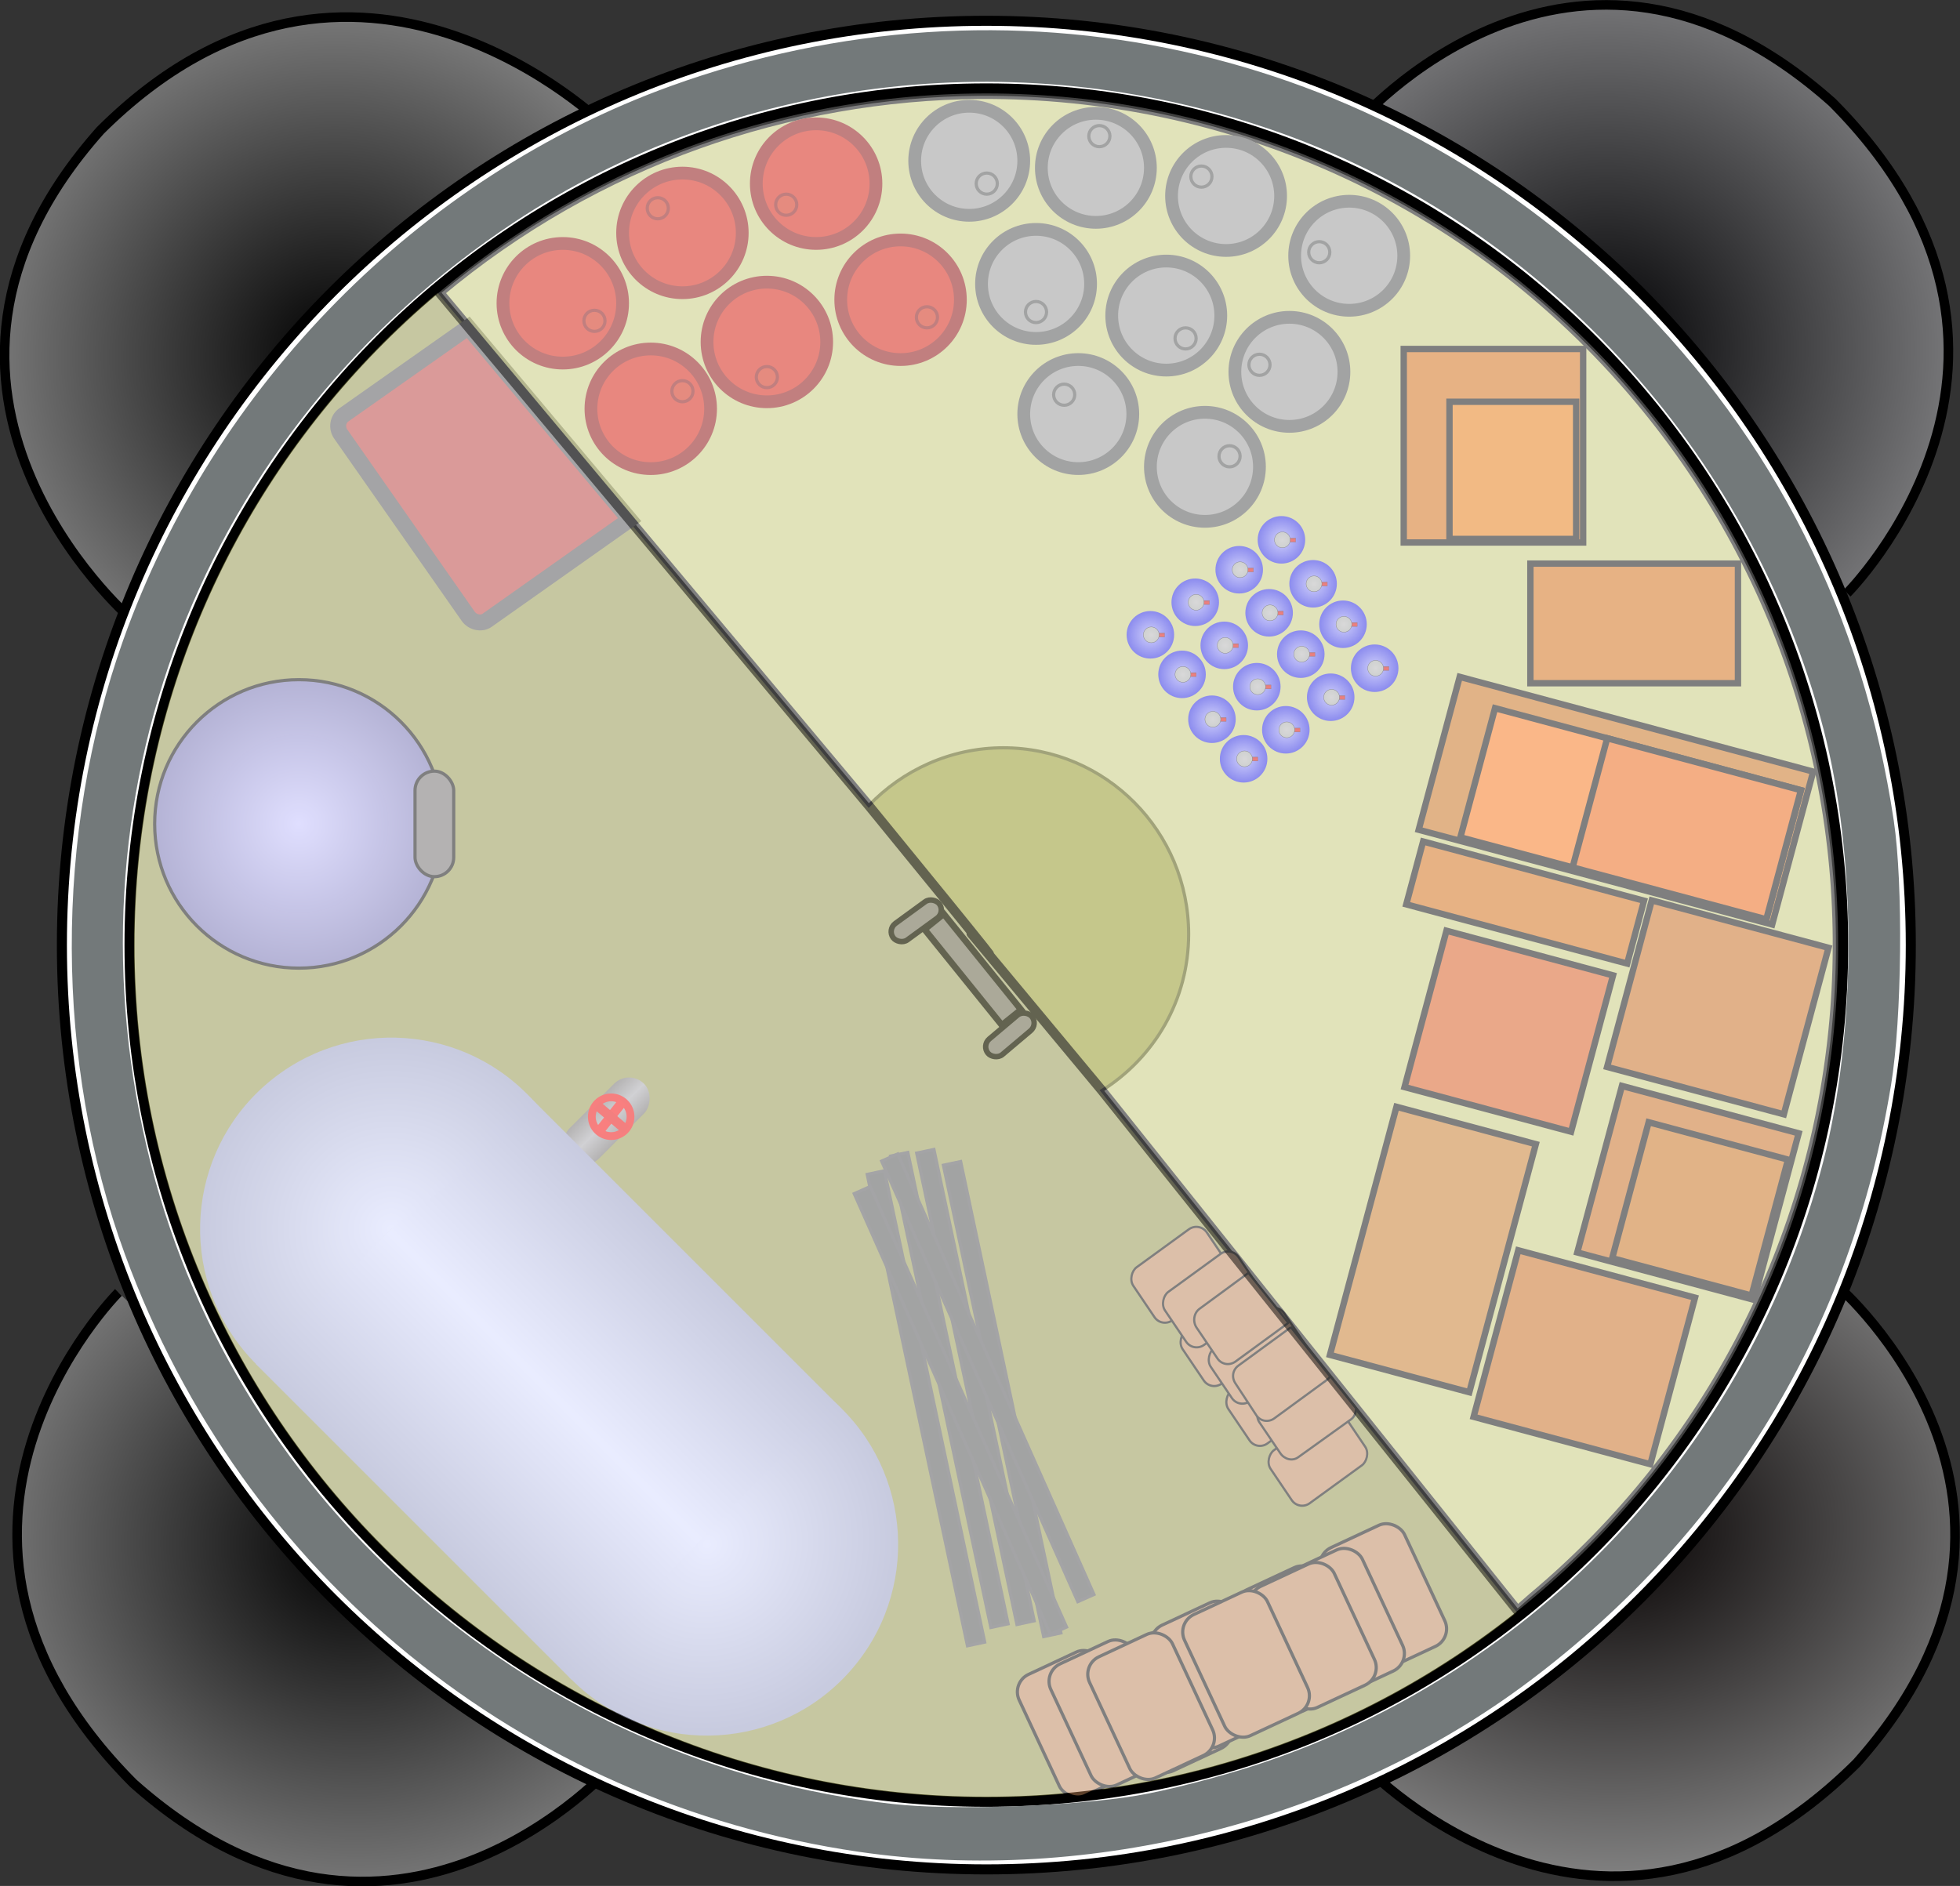 <?xml version="1.0" encoding="UTF-8" standalone="no"?>
<!-- Created with Inkscape (http://www.inkscape.org/) -->

<svg
   xmlns:dc="http://purl.org/dc/elements/1.1/"
   xmlns:cc="http://creativecommons.org/ns#"
   xmlns:rdf="http://www.w3.org/1999/02/22-rdf-syntax-ns#"
   xmlns:svg="http://www.w3.org/2000/svg"
   xmlns="http://www.w3.org/2000/svg"
   xmlns:xlink="http://www.w3.org/1999/xlink"
   xmlns:sodipodi="http://sodipodi.sourceforge.net/DTD/sodipodi-0.dtd"
   xmlns:inkscape="http://www.inkscape.org/namespaces/inkscape"
   width="61.466"
   height="59.154"
   id="svg2396"
   sodipodi:version="0.32"
   inkscape:version="0.48.3.1 r9886"
   sodipodi:docname="storage_hab.svg"
   inkscape:output_extension="org.inkscape.output.svg.inkscape"
   version="1.0"
   inkscape:export-filename="/home/scud/Documents/msp/concept_art/lander_hab_color.png"
   inkscape:export-xdpi="99.859245"
   inkscape:export-ydpi="99.859245"
   style="enable-background:new">
  <rect width="100%" height="100%" fill="#333333" stroke="none"/>
  <defs
     id="defs2398">
    <linearGradient
       id="linearGradient6712">
      <stop
         style="stop-color:#c0beff;stop-opacity:1;"
         offset="0"
         id="stop6714" />
      <stop
         style="stop-color:#6966ad;stop-opacity:0.984;"
         offset="1"
         id="stop6716" />
    </linearGradient>
    <linearGradient
       id="linearGradient6670">
      <stop
         style="stop-color:#696666;stop-opacity:1;"
         offset="0"
         id="stop6672" />
      <stop
         id="stop6678"
         offset="0.5"
         style="stop-color:#a3a3a9;stop-opacity:1;" />
      <stop
         style="stop-color:#696666;stop-opacity:1;"
         offset="1"
         id="stop6674" />
    </linearGradient>
    <linearGradient
       id="linearGradient6638">
      <stop
         style="stop-color:#d4daff;stop-opacity:1;"
         offset="0"
         id="stop6640" />
      <stop
         style="stop-color:#9197c0;stop-opacity:0.992;"
         offset="1"
         id="stop6642" />
    </linearGradient>
    <linearGradient
       id="linearGradient6626">
      <stop
         style="stop-color:#9197c0;stop-opacity:1;"
         offset="0"
         id="stop6628" />
      <stop
         id="stop6634"
         offset="0.492"
         style="stop-color:#d4daff;stop-opacity:1;" />
      <stop
         style="stop-color:#9197c0;stop-opacity:1;"
         offset="1"
         id="stop6630" />
    </linearGradient>
    <linearGradient
       id="linearGradient6434">
      <stop
         style="stop-color:#7a0000;stop-opacity:1;"
         offset="0"
         id="stop6436" />
      <stop
         id="stop6442"
         offset="0.5"
         style="stop-color:#e00000;stop-opacity:1;" />
      <stop
         style="stop-color:#7a0000;stop-opacity:1;"
         offset="1"
         id="stop6438" />
    </linearGradient>
    <linearGradient
       id="linearGradient6426">
      <stop
         style="stop-color:#b3b2b3;stop-opacity:1;"
         offset="0"
         id="stop6428" />
      <stop
         style="stop-color:#9fa3a1;stop-opacity:1;"
         offset="1"
         id="stop6430" />
    </linearGradient>
    <linearGradient
       id="linearGradient6406">
      <stop
         style="stop-color:#a1a1f7;stop-opacity:1;"
         offset="0"
         id="stop6408" />
      <stop
         style="stop-color:#1818de;stop-opacity:1;"
         offset="1"
         id="stop6410" />
    </linearGradient>
    <linearGradient
       id="linearGradient3282">
      <stop
         style="stop-color:#000000;stop-opacity:1;"
         offset="0"
         id="stop3284" />
      <stop
         style="stop-color:#7b7b7b;stop-opacity:1;"
         offset="1"
         id="stop3286" />
    </linearGradient>
    <linearGradient
       id="linearGradient3273">
      <stop
         style="stop-color:#000002;stop-opacity:1;"
         offset="0"
         id="stop3275" />
      <stop
         style="stop-color:#777779;stop-opacity:0.991;"
         offset="1"
         id="stop3277" />
    </linearGradient>
    <linearGradient
       id="linearGradient3264">
      <stop
         style="stop-color:#040000;stop-opacity:1;"
         offset="0"
         id="stop3266" />
      <stop
         style="stop-color:#848484;stop-opacity:1;"
         offset="1"
         id="stop3268" />
    </linearGradient>
    <linearGradient
       id="linearGradient3255">
      <stop
         style="stop-color:#000000;stop-opacity:1;"
         offset="0"
         id="stop3257" />
      <stop
         style="stop-color:#828282;stop-opacity:1;"
         offset="1"
         id="stop3259" />
    </linearGradient>
    <radialGradient
       inkscape:collect="always"
       xlink:href="#linearGradient3255"
       id="radialGradient3261"
       cx="295.46"
       cy="93.108"
       fx="295.46"
       fy="93.108"
       r="9.497"
       gradientTransform="matrix(-0.109,1.226,1.294,0.115,209.434,-241.08)"
       gradientUnits="userSpaceOnUse" />
    <radialGradient
       inkscape:collect="always"
       xlink:href="#linearGradient3264"
       id="radialGradient3270"
       cx="337.688"
       cy="93.486"
       fx="337.688"
       fy="93.486"
       r="9.388"
       gradientTransform="matrix(1.488,0.027,0.021,-1.199,-167.321,234.264)"
       gradientUnits="userSpaceOnUse" />
    <radialGradient
       inkscape:collect="always"
       xlink:href="#linearGradient3273"
       id="radialGradient3279"
       cx="336.775"
       cy="134.029"
       fx="336.775"
       fy="134.029"
       r="9.442"
       gradientTransform="matrix(0.016,-1.172,-1.146,-0.016,485.227,491.163)"
       gradientUnits="userSpaceOnUse" />
    <radialGradient
       inkscape:collect="always"
       xlink:href="#linearGradient3282"
       id="radialGradient3319"
       gradientUnits="userSpaceOnUse"
       gradientTransform="matrix(-1.143,0.017,0.017,1.153,630.449,-65.186)"
       cx="293.591"
       cy="134.234"
       fx="293.591"
       fy="134.234"
       r="9.572" />
    <radialGradient
       inkscape:collect="always"
       xlink:href="#linearGradient6406"
       id="radialGradient6412"
       cx="36.55"
       cy="24.854"
       fx="36.55"
       fy="24.854"
       r="0.745"
       gradientUnits="userSpaceOnUse" />
    <radialGradient
       inkscape:collect="always"
       xlink:href="#linearGradient6426"
       id="radialGradient6432"
       cx="36.799"
       cy="25.103"
       fx="36.799"
       fy="25.103"
       r="0.248"
       gradientUnits="userSpaceOnUse" />
    <linearGradient
       inkscape:collect="always"
       xlink:href="#linearGradient6434"
       id="linearGradient6440"
       x1="36.955"
       y1="25.081"
       x2="36.958"
       y2="24.662"
       gradientUnits="userSpaceOnUse"
       gradientTransform="matrix(0.649,0,0,0.647,17.574,4.529)" />
    <radialGradient
       inkscape:collect="always"
       xlink:href="#linearGradient6406"
       id="radialGradient6450"
       gradientUnits="userSpaceOnUse"
       cx="36.55"
       cy="24.854"
       fx="36.55"
       fy="24.854"
       r="0.745" />
    <linearGradient
       inkscape:collect="always"
       xlink:href="#linearGradient6434"
       id="linearGradient6452"
       gradientUnits="userSpaceOnUse"
       gradientTransform="matrix(0.649,0,0,0.647,16.581,3.15)"
       x1="36.955"
       y1="25.081"
       x2="36.958"
       y2="24.662" />
    <radialGradient
       inkscape:collect="always"
       xlink:href="#linearGradient6426"
       id="radialGradient6454"
       gradientUnits="userSpaceOnUse"
       cx="36.799"
       cy="25.103"
       fx="36.799"
       fy="25.103"
       r="0.248" />
    <radialGradient
       inkscape:collect="always"
       xlink:href="#linearGradient6406"
       id="radialGradient6462"
       gradientUnits="userSpaceOnUse"
       cx="36.55"
       cy="24.854"
       fx="36.55"
       fy="24.854"
       r="0.745" />
    <linearGradient
       inkscape:collect="always"
       xlink:href="#linearGradient6434"
       id="linearGradient6464"
       gradientUnits="userSpaceOnUse"
       gradientTransform="matrix(0.649,0,0,0.647,15.257,4.087)"
       x1="36.955"
       y1="25.081"
       x2="36.958"
       y2="24.662" />
    <radialGradient
       inkscape:collect="always"
       xlink:href="#linearGradient6426"
       id="radialGradient6466"
       gradientUnits="userSpaceOnUse"
       cx="36.799"
       cy="25.103"
       fx="36.799"
       fy="25.103"
       r="0.248" />
    <radialGradient
       inkscape:collect="always"
       xlink:href="#linearGradient6406"
       id="radialGradient6474"
       gradientUnits="userSpaceOnUse"
       cx="36.55"
       cy="24.854"
       fx="36.55"
       fy="24.854"
       r="0.745" />
    <linearGradient
       inkscape:collect="always"
       xlink:href="#linearGradient6434"
       id="linearGradient6476"
       gradientUnits="userSpaceOnUse"
       gradientTransform="matrix(0.649,0,0,0.647,16.194,5.439)"
       x1="36.955"
       y1="25.081"
       x2="36.958"
       y2="24.662" />
    <radialGradient
       inkscape:collect="always"
       xlink:href="#linearGradient6426"
       id="radialGradient6478"
       gradientUnits="userSpaceOnUse"
       cx="36.799"
       cy="25.103"
       fx="36.799"
       fy="25.103"
       r="0.248" />
    <radialGradient
       inkscape:collect="always"
       xlink:href="#linearGradient6406"
       id="radialGradient6486"
       gradientUnits="userSpaceOnUse"
       cx="36.55"
       cy="24.854"
       fx="36.55"
       fy="24.854"
       r="0.745" />
    <linearGradient
       inkscape:collect="always"
       xlink:href="#linearGradient6434"
       id="linearGradient6488"
       gradientUnits="userSpaceOnUse"
       gradientTransform="matrix(0.649,0,0,0.647,13.877,5.108)"
       x1="36.955"
       y1="25.081"
       x2="36.958"
       y2="24.662" />
    <radialGradient
       inkscape:collect="always"
       xlink:href="#linearGradient6426"
       id="radialGradient6490"
       gradientUnits="userSpaceOnUse"
       cx="36.799"
       cy="25.103"
       fx="36.799"
       fy="25.103"
       r="0.248" />
    <radialGradient
       inkscape:collect="always"
       xlink:href="#linearGradient6406"
       id="radialGradient6498"
       gradientUnits="userSpaceOnUse"
       cx="36.55"
       cy="24.854"
       fx="36.55"
       fy="24.854"
       r="0.745" />
    <linearGradient
       inkscape:collect="always"
       xlink:href="#linearGradient6434"
       id="linearGradient6500"
       gradientUnits="userSpaceOnUse"
       gradientTransform="matrix(0.649,0,0,0.647,14.788,6.46)"
       x1="36.955"
       y1="25.081"
       x2="36.958"
       y2="24.662" />
    <radialGradient
       inkscape:collect="always"
       xlink:href="#linearGradient6426"
       id="radialGradient6502"
       gradientUnits="userSpaceOnUse"
       cx="36.799"
       cy="25.103"
       fx="36.799"
       fy="25.103"
       r="0.248" />
    <radialGradient
       inkscape:collect="always"
       xlink:href="#linearGradient6406"
       id="radialGradient6510"
       gradientUnits="userSpaceOnUse"
       cx="36.55"
       cy="24.854"
       fx="36.55"
       fy="24.854"
       r="0.745" />
    <linearGradient
       inkscape:collect="always"
       xlink:href="#linearGradient6434"
       id="linearGradient6512"
       gradientUnits="userSpaceOnUse"
       gradientTransform="matrix(0.649,0,0,0.647,13.463,7.37)"
       x1="36.955"
       y1="25.081"
       x2="36.958"
       y2="24.662" />
    <radialGradient
       inkscape:collect="always"
       xlink:href="#linearGradient6426"
       id="radialGradient6514"
       gradientUnits="userSpaceOnUse"
       cx="36.799"
       cy="25.103"
       fx="36.799"
       fy="25.103"
       r="0.248" />
    <radialGradient
       inkscape:collect="always"
       xlink:href="#linearGradient6406"
       id="radialGradient6522"
       gradientUnits="userSpaceOnUse"
       cx="36.55"
       cy="24.854"
       fx="36.55"
       fy="24.854"
       r="0.745" />
    <linearGradient
       inkscape:collect="always"
       xlink:href="#linearGradient6434"
       id="linearGradient6524"
       gradientUnits="userSpaceOnUse"
       gradientTransform="matrix(0.649,0,0,0.647,12.47,6.129)"
       x1="36.955"
       y1="25.081"
       x2="36.958"
       y2="24.662" />
    <radialGradient
       inkscape:collect="always"
       xlink:href="#linearGradient6426"
       id="radialGradient6526"
       gradientUnits="userSpaceOnUse"
       cx="36.799"
       cy="25.103"
       fx="36.799"
       fy="25.103"
       r="0.248" />
    <radialGradient
       inkscape:collect="always"
       xlink:href="#linearGradient6406"
       id="radialGradient6576"
       gradientUnits="userSpaceOnUse"
       cx="36.55"
       cy="24.854"
       fx="36.55"
       fy="24.854"
       r="0.745" />
    <linearGradient
       inkscape:collect="always"
       xlink:href="#linearGradient6434"
       id="linearGradient6578"
       gradientUnits="userSpaceOnUse"
       gradientTransform="matrix(0.649,0,0,0.647,19.505,7.177)"
       x1="36.955"
       y1="25.081"
       x2="36.958"
       y2="24.662" />
    <radialGradient
       inkscape:collect="always"
       xlink:href="#linearGradient6426"
       id="radialGradient6580"
       gradientUnits="userSpaceOnUse"
       cx="36.799"
       cy="25.103"
       fx="36.799"
       fy="25.103"
       r="0.248" />
    <radialGradient
       inkscape:collect="always"
       xlink:href="#linearGradient6406"
       id="radialGradient6582"
       gradientUnits="userSpaceOnUse"
       cx="36.55"
       cy="24.854"
       fx="36.55"
       fy="24.854"
       r="0.745" />
    <linearGradient
       inkscape:collect="always"
       xlink:href="#linearGradient6434"
       id="linearGradient6584"
       gradientUnits="userSpaceOnUse"
       gradientTransform="matrix(0.649,0,0,0.647,18.512,5.798)"
       x1="36.955"
       y1="25.081"
       x2="36.958"
       y2="24.662" />
    <radialGradient
       inkscape:collect="always"
       xlink:href="#linearGradient6426"
       id="radialGradient6586"
       gradientUnits="userSpaceOnUse"
       cx="36.799"
       cy="25.103"
       fx="36.799"
       fy="25.103"
       r="0.248" />
    <radialGradient
       inkscape:collect="always"
       xlink:href="#linearGradient6406"
       id="radialGradient6588"
       gradientUnits="userSpaceOnUse"
       cx="36.55"
       cy="24.854"
       fx="36.55"
       fy="24.854"
       r="0.745" />
    <linearGradient
       inkscape:collect="always"
       xlink:href="#linearGradient6434"
       id="linearGradient6590"
       gradientUnits="userSpaceOnUse"
       gradientTransform="matrix(0.649,0,0,0.647,17.187,6.736)"
       x1="36.955"
       y1="25.081"
       x2="36.958"
       y2="24.662" />
    <radialGradient
       inkscape:collect="always"
       xlink:href="#linearGradient6426"
       id="radialGradient6592"
       gradientUnits="userSpaceOnUse"
       cx="36.799"
       cy="25.103"
       fx="36.799"
       fy="25.103"
       r="0.248" />
    <radialGradient
       inkscape:collect="always"
       xlink:href="#linearGradient6406"
       id="radialGradient6594"
       gradientUnits="userSpaceOnUse"
       cx="36.55"
       cy="24.854"
       fx="36.55"
       fy="24.854"
       r="0.745" />
    <linearGradient
       inkscape:collect="always"
       xlink:href="#linearGradient6434"
       id="linearGradient6596"
       gradientUnits="userSpaceOnUse"
       gradientTransform="matrix(0.649,0,0,0.647,18.125,8.087)"
       x1="36.955"
       y1="25.081"
       x2="36.958"
       y2="24.662" />
    <radialGradient
       inkscape:collect="always"
       xlink:href="#linearGradient6426"
       id="radialGradient6598"
       gradientUnits="userSpaceOnUse"
       cx="36.799"
       cy="25.103"
       fx="36.799"
       fy="25.103"
       r="0.248" />
    <radialGradient
       inkscape:collect="always"
       xlink:href="#linearGradient6406"
       id="radialGradient6600"
       gradientUnits="userSpaceOnUse"
       cx="36.55"
       cy="24.854"
       fx="36.55"
       fy="24.854"
       r="0.745" />
    <linearGradient
       inkscape:collect="always"
       xlink:href="#linearGradient6434"
       id="linearGradient6602"
       gradientUnits="userSpaceOnUse"
       gradientTransform="matrix(0.649,0,0,0.647,15.808,7.756)"
       x1="36.955"
       y1="25.081"
       x2="36.958"
       y2="24.662" />
    <radialGradient
       inkscape:collect="always"
       xlink:href="#linearGradient6426"
       id="radialGradient6604"
       gradientUnits="userSpaceOnUse"
       cx="36.799"
       cy="25.103"
       fx="36.799"
       fy="25.103"
       r="0.248" />
    <radialGradient
       inkscape:collect="always"
       xlink:href="#linearGradient6406"
       id="radialGradient6606"
       gradientUnits="userSpaceOnUse"
       cx="36.55"
       cy="24.854"
       fx="36.55"
       fy="24.854"
       r="0.745" />
    <linearGradient
       inkscape:collect="always"
       xlink:href="#linearGradient6434"
       id="linearGradient6608"
       gradientUnits="userSpaceOnUse"
       gradientTransform="matrix(0.649,0,0,0.647,16.719,9.108)"
       x1="36.955"
       y1="25.081"
       x2="36.958"
       y2="24.662" />
    <radialGradient
       inkscape:collect="always"
       xlink:href="#linearGradient6426"
       id="radialGradient6610"
       gradientUnits="userSpaceOnUse"
       cx="36.799"
       cy="25.103"
       fx="36.799"
       fy="25.103"
       r="0.248" />
    <radialGradient
       inkscape:collect="always"
       xlink:href="#linearGradient6406"
       id="radialGradient6612"
       gradientUnits="userSpaceOnUse"
       cx="36.55"
       cy="24.854"
       fx="36.55"
       fy="24.854"
       r="0.745" />
    <linearGradient
       inkscape:collect="always"
       xlink:href="#linearGradient6434"
       id="linearGradient6614"
       gradientUnits="userSpaceOnUse"
       gradientTransform="matrix(0.649,0,0,0.647,15.394,10.018)"
       x1="36.955"
       y1="25.081"
       x2="36.958"
       y2="24.662" />
    <radialGradient
       inkscape:collect="always"
       xlink:href="#linearGradient6426"
       id="radialGradient6616"
       gradientUnits="userSpaceOnUse"
       cx="36.799"
       cy="25.103"
       fx="36.799"
       fy="25.103"
       r="0.248" />
    <radialGradient
       inkscape:collect="always"
       xlink:href="#linearGradient6406"
       id="radialGradient6618"
       gradientUnits="userSpaceOnUse"
       cx="36.55"
       cy="24.854"
       fx="36.55"
       fy="24.854"
       r="0.745" />
    <linearGradient
       inkscape:collect="always"
       xlink:href="#linearGradient6434"
       id="linearGradient6620"
       gradientUnits="userSpaceOnUse"
       gradientTransform="matrix(0.649,0,0,0.647,14.401,8.777)"
       x1="36.955"
       y1="25.081"
       x2="36.958"
       y2="24.662" />
    <radialGradient
       inkscape:collect="always"
       xlink:href="#linearGradient6426"
       id="radialGradient6622"
       gradientUnits="userSpaceOnUse"
       cx="36.799"
       cy="25.103"
       fx="36.799"
       fy="25.103"
       r="0.248" />
    <linearGradient
       inkscape:collect="always"
       xlink:href="#linearGradient6626"
       id="linearGradient6662"
       gradientUnits="userSpaceOnUse"
       x1="22"
       y1="50.46"
       x2="22"
       y2="38.46"
       gradientTransform="translate(22.556,-24.258)" />
    <radialGradient
       inkscape:collect="always"
       xlink:href="#linearGradient6638"
       id="radialGradient6664"
       gradientUnits="userSpaceOnUse"
       gradientTransform="matrix(1.949,-0.004,0.004,1.999,-27.697,-44.305)"
       cx="29"
       cy="44.46"
       fx="29"
       fy="44.46"
       r="3" />
    <radialGradient
       inkscape:collect="always"
       xlink:href="#linearGradient6638"
       id="radialGradient6666"
       gradientUnits="userSpaceOnUse"
       gradientTransform="matrix(2,9.8236427e-7,-9.8227183e-7,2,-29,-44.451)"
       cx="29"
       cy="44.46"
       fx="29"
       fy="44.46"
       r="3" />
    <linearGradient
       inkscape:collect="always"
       xlink:href="#linearGradient6670"
       id="linearGradient6700"
       gradientUnits="userSpaceOnUse"
       x1="18.703"
       y1="36.964"
       x2="20.027"
       y2="36.964"
       gradientTransform="translate(20.583,-23.934)" />
    <radialGradient
       inkscape:collect="always"
       xlink:href="#linearGradient6712"
       id="radialGradient6718"
       cx="9.379"
       cy="28.137"
       fx="9.379"
       fy="28.137"
       r="4.586"
       gradientUnits="userSpaceOnUse" />
  </defs>
  <sodipodi:namedview
     id="base"
     pagecolor="#ffffff"
     bordercolor="#666666"
     borderopacity="1.0"
     gridtolerance="10000"
     guidetolerance="10"
     objecttolerance="10"
     inkscape:pageopacity="0.0"
     inkscape:pageshadow="2"
     inkscape:zoom="9.0628052"
     inkscape:cx="11.19715"
     inkscape:cy="30.719022"
     inkscape:document-units="px"
     inkscape:current-layer="layer8"
     showgrid="true"
     inkscape:snap-global="true"
     inkscape:window-width="1871"
     inkscape:window-height="1056"
     inkscape:window-x="49"
     inkscape:window-y="24"
     inkscape:snap-to-guides="false"
     showguides="false"
     inkscape:guide-bbox="true"
     inkscape:snap-grids="true"
     inkscape:snap-object-midpoints="true"
     inkscape:window-maximized="1"
     fit-margin-top="0"
     fit-margin-left="0"
     fit-margin-right="0"
     fit-margin-bottom="0">
    <inkscape:grid
       type="xygrid"
       id="grid2427"
       visible="true"
       enabled="true"
       empspacing="5"
       snapvisiblegridlinesonly="true"
       originx="-0.005px"
       originy="-0.011px" />
    <sodipodi:guide
       orientation="1,0"
       position="31.553,37.726"
       id="guide2842" />
    <sodipodi:guide
       orientation="0,1"
       position="-8.06,30.002"
       id="guide2844" />
  </sodipodi:namedview>
  <g
     inkscape:label="foot pads"
     inkscape:groupmode="layer"
     id="layer1"
     style="display:inline"
     transform="translate(-286.656,-83.384)">
    <path
       style="fill:url(#radialGradient3261);fill-opacity:1;fill-rule:evenodd;stroke:#000000;stroke-width:0.3px;stroke-linecap:butt;stroke-linejoin:miter;stroke-opacity:1;display:inline"
       d="m 290.37,123.922 c 0,0 -7.45,7.44 0.466,15.395 8.152,7.257 15.052,-0.579 15.052,-0.579"
       id="path2415"
       sodipodi:nodetypes="ccc"
       inkscape:connector-curvature="0" />
    <path
       style="fill:url(#radialGradient3270);fill-opacity:1;fill-rule:evenodd;stroke:#000000;stroke-width:0.3px;stroke-linecap:butt;stroke-linejoin:miter;stroke-opacity:1;display:inline"
       d="m 329.49,138.812 c 0,0 7.44,7.783 15.395,-0.132 7.257,-8.152 -0.579,-14.941 -0.579,-14.941"
       id="path2417"
       sodipodi:nodetypes="ccc"
       inkscape:connector-curvature="0" />
    <path
       style="fill:url(#radialGradient3279);fill-opacity:1;fill-rule:evenodd;stroke:#000000;stroke-width:0.3px;stroke-linecap:butt;stroke-linejoin:miter;stroke-opacity:1;display:inline"
       d="m 344.582,101.988 c 0,0 7.45,-7.44 -0.466,-15.395 -8.152,-7.257 -14.941,0.69 -14.941,0.69"
       id="path2419"
       sodipodi:nodetypes="ccc"
       inkscape:connector-curvature="0" />
    <path
       style="fill:url(#radialGradient3319);fill-opacity:1;fill-rule:evenodd;stroke:#000000;stroke-width:0.3px;stroke-linecap:butt;stroke-linejoin:miter;stroke-opacity:1;display:inline"
       d="m 305.645,87.34 c 0,0 -7.885,-7.783 -15.84,0.132 -7.257,8.152 0.913,15.275 0.913,15.275"
       id="path2421"
       sodipodi:nodetypes="ccc"
       inkscape:connector-curvature="0" />
  </g>
  <g
     inkscape:groupmode="layer"
     id="layer2"
     style="display:inline"
     transform="translate(-286.656,-83.384)"
     inkscape:label="frame">
    <path
       sodipodi:type="arc"
       style="fill:#ffffff;fill-opacity:1;fill-rule:evenodd;stroke:#000000;stroke-width:0.315;stroke-linecap:round;stroke-linejoin:miter;stroke-miterlimit:4;stroke-opacity:1;stroke-dasharray:none;stroke-dashoffset:0"
       id="path3634"
       sodipodi:cx="30.935921"
       sodipodi:cy="31.938292"
       sodipodi:rx="28.991379"
       sodipodi:ry="28.991379"
       d="m 59.927,31.938 c 0,16.011 -12.98,28.991 -28.991,28.991 -16.011,0 -28.991,-12.98 -28.991,-28.991 0,-16.011 12.98,-28.991 28.991,-28.991 16.011,0 28.991,12.98 28.991,28.991 z"
       transform="translate(286.652,81.089)" />
    <path
       sodipodi:type="arc"
       style="fill:#ffffff;fill-opacity:1;fill-rule:evenodd;stroke:#000000;stroke-width:0.315;stroke-linecap:round;stroke-linejoin:miter;stroke-miterlimit:4;stroke-opacity:1;stroke-dasharray:none;stroke-dashoffset:0"
       id="path3632"
       sodipodi:cx="30.935921"
       sodipodi:cy="31.938292"
       sodipodi:rx="26.870056"
       sodipodi:ry="26.870056"
       d="m 57.806,31.938 c 0,14.84 -12.03,26.87 -26.87,26.87 -14.84,0 -26.87,-12.03 -26.87,-26.87 0,-14.84 12.03,-26.87 26.87,-26.87 14.84,0 26.87,12.03 26.87,26.87 z"
       transform="translate(286.652,81.089)" />
    <path
       style="color:#000000;fill:#73797a;fill-opacity:1;fill-rule:nonzero;stroke:none;stroke-width:1;marker:none;visibility:visible;display:inline;overflow:visible;enable-background:accumulate"
       d="M 26.935,60.377 C 16.357,58.832 7.615,51.716 3.924,41.645 1.719,35.63 1.697,28.471 3.866,22.377 6.714,14.374 13.16,7.845 21.024,4.999 31.598,1.172 43.197,3.705 51.114,11.568 c 4.534,4.503 7.318,10.042 8.279,16.466 0.299,2.002 0.257,6.199 -0.085,8.289 -1.244,7.626 -5.107,14.001 -11.325,18.689 -5.812,4.382 -13.813,6.422 -21.047,5.365 l 0,0 z m 8.711,-1.76 c 0.896,-0.146 2.592,-0.582 3.769,-0.968 8.749,-2.873 15.485,-10.046 17.766,-18.92 1.051,-4.088 1.053,-9.558 0.005,-13.578 C 54.901,16.387 48.25,9.2 39.763,6.323 31.78,3.617 23.012,4.707 16.135,9.26 6.284,15.782 1.815,27.379 4.741,38.827 7.487,49.575 16.833,57.63 28.007,58.878 c 1.832,0.205 5.57,0.077 7.64,-0.261 z"
       id="path3637"
       transform="translate(286.652,81.089)"
       inkscape:connector-curvature="0" />
  </g>
  <g
     inkscape:groupmode="layer"
     id="layer7"
     inkscape:label="lower interior"
     style="opacity:0.5;display:inline"
     transform="translate(-0.005,-2.295)">
    <path
       style="fill:#8e8f44;fill-opacity:1;fill-rule:nonzero;stroke:#000000;stroke-width:0.1;stroke-linecap:round;stroke-linejoin:miter;stroke-miterlimit:4;stroke-opacity:1;stroke-dasharray:none;stroke-dashoffset:0;enable-background:new"
       d="m 30.938,5.156 c -14.798,0 -26.781,11.983 -26.781,26.781 0,14.798 11.983,26.781 26.781,26.781 14.798,0 26.781,-11.983 26.781,-26.781 0,-14.798 -11.983,-26.781 -26.781,-26.781 z M 30.75,5.25 c 7.694,-0.054 15.332,3.201 20.656,9.562 9.466,11.309 7.965,28.128 -3.344,37.594 -0.164,0.137 -0.302,0.273 -0.469,0.406 L 34.562,36.5 c 1.636,-1.03 2.719,-2.83 2.719,-4.906 0,-3.215 -2.598,-5.844 -5.812,-5.844 -1.656,0 -3.159,0.703 -4.219,1.812 L 13.781,11.469 C 18.729,7.327 24.766,5.292 30.75,5.25 z"
       id="path3727"
       inkscape:connector-curvature="0" />
    <rect
       style="fill:url(#linearGradient6700);fill-opacity:1;fill-rule:nonzero;stroke:none"
       id="rect6668"
       width="1.324"
       height="3.31"
       x="39.286"
       y="11.375"
       ry="0.662"
       transform="matrix(0.707,0.707,-0.707,0.707,0,0)" />
    <rect
       style="fill:url(#linearGradient6662);fill-opacity:1;fill-rule:nonzero;stroke:none;display:inline;enable-background:new"
       id="rect6624"
       width="14"
       height="12"
       x="37.556"
       y="14.202"
       ry="0"
       transform="matrix(0.707,0.707,-0.707,0.707,0,0)" />
    <path
       sodipodi:type="arc"
       style="fill:url(#radialGradient6664);fill-opacity:1;fill-rule:nonzero;stroke:none;display:inline;enable-background:new"
       id="path6636"
       sodipodi:cx="29"
       sodipodi:cy="44.459999"
       sodipodi:rx="6"
       sodipodi:ry="6"
       d="m 28.644,38.471 c 3.308,-0.197 6.149,2.325 6.346,5.633 0.197,3.308 -2.325,6.149 -5.633,6.346 -0.156,0.009 -0.312,0.012 -0.469,0.009"
       sodipodi:start="4.6529453"
       sodipodi:end="7.8727145"
       transform="matrix(0.707,0.707,-0.707,0.707,33.102,-1.203)"
       sodipodi:open="true" />
    <path
       sodipodi:end="7.8724083"
       sodipodi:start="4.5923458"
       d="m 28.281,38.503 c 3.29,-0.397 6.279,1.948 6.675,5.238 0.397,3.29 -1.948,6.279 -5.238,6.675 -0.275,0.033 -0.552,0.047 -0.829,0.042 L 29,44.46 z"
       sodipodi:ry="6"
       sodipodi:rx="6"
       sodipodi:cy="44.459999"
       sodipodi:cx="29"
       id="path6646"
       style="fill:url(#radialGradient6666);fill-opacity:1;fill-rule:nonzero;stroke:none;display:inline;enable-background:new"
       sodipodi:type="arc"
       transform="matrix(-0.707,-0.707,-0.707,0.707,64.215,29.909)" />
    <path
       sodipodi:type="arc"
       style="fill:none;stroke:#ed0000;stroke-width:0.3;stroke-miterlimit:4;stroke-opacity:1;stroke-dasharray:none"
       id="path6702"
       sodipodi:cx="19.888985"
       sodipodi:cy="38.040096"
       sodipodi:rx="0.74480247"
       sodipodi:ry="0.74480247"
       d="m 20.634,38.04 c 0,0.411 -0.333,0.745 -0.745,0.745 -0.411,0 -0.745,-0.333 -0.745,-0.745 0,-0.411 0.333,-0.745 0.745,-0.745 0.411,0 0.745,0.333 0.745,0.745 z"
       transform="matrix(0.815,0,0,0.815,2.962,6.319)" />
    <path
       style="fill:none;stroke:#f40000;stroke-width:0.3;stroke-linecap:butt;stroke-linejoin:miter;stroke-miterlimit:4;stroke-opacity:1;stroke-dasharray:none"
       d="m 19.53,36.854 -0.745,0.938"
       id="path6704"
       inkscape:connector-curvature="0" />
    <path
       style="fill:none;stroke:#000000;stroke-width:1px;stroke-linecap:butt;stroke-linejoin:miter;stroke-opacity:1"
       d="m 18.592,37.075 0,0 z"
       id="path6706"
       inkscape:connector-curvature="0" />
    <path
       style="fill:none;stroke:#e70000;stroke-width:0.3;stroke-linecap:butt;stroke-linejoin:miter;stroke-miterlimit:4;stroke-opacity:1;stroke-dasharray:none"
       d="m 18.73,36.964 0.91,0.772"
       id="path6708"
       sodipodi:nodetypes="cc"
       inkscape:connector-curvature="0" />
    <path
       sodipodi:type="arc"
       style="fill:url(#radialGradient6718);fill-opacity:1;stroke:#000000;stroke-width:0.1;stroke-linecap:round;stroke-linejoin:miter;stroke-miterlimit:4;stroke-opacity:1;stroke-dasharray:none;stroke-dashoffset:0"
       id="path6710"
       sodipodi:cx="9.3789949"
       sodipodi:cy="28.136984"
       sodipodi:rx="4.5239854"
       sodipodi:ry="4.5239854"
       d="m 13.903,28.137 c 0,2.499 -2.025,4.524 -4.524,4.524 -2.499,0 -4.524,-2.025 -4.524,-4.524 0,-2.499 2.025,-4.524 4.524,-4.524 2.499,0 4.524,2.025 4.524,4.524 z" />
    <rect
       style="fill:#696666;fill-opacity:1;fill-rule:nonzero;stroke:#000000;stroke-width:0.1;stroke-linecap:round;stroke-linejoin:miter;stroke-miterlimit:4;stroke-opacity:1;stroke-dasharray:none;stroke-dashoffset:0"
       id="rect6720"
       width="1.214"
       height="3.31"
       x="13.02"
       y="26.482"
       ry="0.607" />
    <rect
       style="fill:#b98053;fill-opacity:1;fill-rule:nonzero;stroke:#000000;stroke-width:0.1;stroke-linecap:round;stroke-linejoin:miter;stroke-miterlimit:4;stroke-opacity:1;stroke-dasharray:none;stroke-dashoffset:0"
       id="rect6722"
       width="2.869"
       height="4.193"
       x="8.264"
       y="63.787"
       ry="0.607"
       transform="matrix(0.906,-0.423,0.423,0.906,0,0)" />
    <rect
       transform="matrix(0.906,-0.423,0.423,0.906,0,0)"
       ry="0.607"
       y="63.693"
       x="9.89"
       height="4.193"
       width="2.869"
       id="rect6724"
       style="fill:#b98053;fill-opacity:1;fill-rule:nonzero;stroke:#000000;stroke-width:0.1;stroke-linecap:round;stroke-linejoin:miter;stroke-miterlimit:4;stroke-opacity:1;stroke-dasharray:none;stroke-dashoffset:0" />
    <rect
       style="fill:#b98053;fill-opacity:1;fill-rule:nonzero;stroke:#000000;stroke-width:0.1;stroke-linecap:round;stroke-linejoin:miter;stroke-miterlimit:4;stroke-opacity:1;stroke-dasharray:none;stroke-dashoffset:0"
       id="rect6726"
       width="2.869"
       height="4.193"
       x="15.716"
       y="63.731"
       ry="0.607"
       transform="matrix(0.906,-0.423,0.423,0.906,0,0)" />
    <rect
       transform="matrix(0.906,-0.423,0.423,0.906,0,0)"
       ry="0.607"
       y="63.812"
       x="12.757"
       height="4.193"
       width="2.869"
       id="rect6728"
       style="fill:#b98053;fill-opacity:1;fill-rule:nonzero;stroke:#000000;stroke-width:0.1;stroke-linecap:round;stroke-linejoin:miter;stroke-miterlimit:4;stroke-opacity:1;stroke-dasharray:none;stroke-dashoffset:0" />
    <rect
       style="fill:#b98053;fill-opacity:1;fill-rule:nonzero;stroke:#000000;stroke-width:0.1;stroke-linecap:round;stroke-linejoin:miter;stroke-miterlimit:4;stroke-opacity:1;stroke-dasharray:none;stroke-dashoffset:0"
       id="rect6730"
       width="2.869"
       height="4.193"
       x="14.19"
       y="63.872"
       ry="0.607"
       transform="matrix(0.906,-0.423,0.423,0.906,0,0)" />
    <rect
       transform="matrix(0.906,-0.423,0.423,0.906,0,0)"
       ry="0.607"
       y="63.899"
       x="13.203"
       height="4.193"
       width="2.869"
       id="rect6732"
       style="fill:#b98053;fill-opacity:1;fill-rule:nonzero;stroke:#000000;stroke-width:0.1;stroke-linecap:round;stroke-linejoin:miter;stroke-miterlimit:4;stroke-opacity:1;stroke-dasharray:none;stroke-dashoffset:0" />
    <rect
       style="fill:#b98053;fill-opacity:1;fill-rule:nonzero;stroke:#000000;stroke-width:0.1;stroke-linecap:round;stroke-linejoin:miter;stroke-miterlimit:4;stroke-opacity:1;stroke-dasharray:none;stroke-dashoffset:0"
       id="rect6734"
       width="2.869"
       height="4.193"
       x="10.93"
       y="63.813"
       ry="0.607"
       transform="matrix(0.906,-0.423,0.423,0.906,0,0)" />
    <rect
       transform="matrix(0.906,-0.423,0.423,0.906,0,0)"
       ry="0.607"
       y="63.321"
       x="5.437"
       height="4.193"
       width="2.869"
       id="rect6736"
       style="fill:#b98053;fill-opacity:1;fill-rule:nonzero;stroke:#000000;stroke-width:0.1;stroke-linecap:round;stroke-linejoin:miter;stroke-miterlimit:4;stroke-opacity:1;stroke-dasharray:none;stroke-dashoffset:0" />
    <rect
       style="fill:#b98053;fill-opacity:1;fill-rule:nonzero;stroke:#000000;stroke-width:0.1;stroke-linecap:round;stroke-linejoin:miter;stroke-miterlimit:4;stroke-opacity:1;stroke-dasharray:none;stroke-dashoffset:0"
       id="rect6738"
       width="2.869"
       height="4.193"
       x="6.477"
       y="63.441"
       ry="0.607"
       transform="matrix(0.906,-0.423,0.423,0.906,0,0)" />
    <rect
       transform="matrix(0.906,-0.423,0.423,0.906,0,0)"
       ry="0.607"
       y="63.754"
       x="7.671"
       height="4.193"
       width="2.869"
       id="rect6740"
       style="fill:#b98053;fill-opacity:1;fill-rule:nonzero;stroke:#000000;stroke-width:0.1;stroke-linecap:round;stroke-linejoin:miter;stroke-miterlimit:4;stroke-opacity:1;stroke-dasharray:none;stroke-dashoffset:0" />
    <rect
       style="fill:#b98053;fill-opacity:1;fill-rule:nonzero;stroke:#000000;stroke-width:0.069;stroke-linecap:round;stroke-linejoin:miter;stroke-miterlimit:4;stroke-opacity:1;stroke-dasharray:none;stroke-dashoffset:0"
       id="rect6742"
       width="2.005"
       height="2.848"
       x="-64.158"
       y="5.952"
       ry="0.412"
       transform="matrix(-0.56,-0.829,0.809,-0.588,0,0)" />
    <rect
       transform="matrix(-0.56,-0.829,0.809,-0.588,0,0)"
       ry="0.412"
       y="5.905"
       x="-61.861"
       height="2.848"
       width="2.005"
       id="rect6744"
       style="fill:#b98053;fill-opacity:1;fill-rule:nonzero;stroke:#000000;stroke-width:0.069;stroke-linecap:round;stroke-linejoin:miter;stroke-miterlimit:4;stroke-opacity:1;stroke-dasharray:none;stroke-dashoffset:0" />
    <rect
       style="fill:#b98053;fill-opacity:1;fill-rule:nonzero;stroke:#000000;stroke-width:0.069;stroke-linecap:round;stroke-linejoin:miter;stroke-miterlimit:4;stroke-opacity:1;stroke-dasharray:none;stroke-dashoffset:0"
       id="rect6746"
       width="2.005"
       height="2.848"
       x="-59.499"
       y="5.767"
       ry="0.412"
       transform="matrix(-0.56,-0.829,0.809,-0.588,0,0)" />
    <rect
       transform="matrix(-0.56,-0.829,0.809,-0.588,0,0)"
       ry="0.412"
       y="5.598"
       x="-56.983"
       height="2.848"
       width="2.005"
       id="rect6748"
       style="fill:#b98053;fill-opacity:1;fill-rule:nonzero;stroke:#000000;stroke-width:0.069;stroke-linecap:round;stroke-linejoin:miter;stroke-miterlimit:4;stroke-opacity:1;stroke-dasharray:none;stroke-dashoffset:0" />
    <rect
       style="fill:#b98053;fill-opacity:1;fill-rule:nonzero;stroke:#000000;stroke-width:0.069;stroke-linecap:round;stroke-linejoin:miter;stroke-miterlimit:4;stroke-opacity:1;stroke-dasharray:none;stroke-dashoffset:0"
       id="rect6750"
       width="2.005"
       height="2.848"
       x="-58.192"
       y="5.989"
       ry="0.412"
       transform="matrix(-0.56,-0.829,0.809,-0.588,0,0)" />
    <rect
       transform="matrix(-0.56,-0.829,0.809,-0.588,0,0)"
       ry="0.412"
       y="6.189"
       x="-60.465"
       height="2.848"
       width="2.005"
       id="rect6752"
       style="fill:#b98053;fill-opacity:1;fill-rule:nonzero;stroke:#000000;stroke-width:0.069;stroke-linecap:round;stroke-linejoin:miter;stroke-miterlimit:4;stroke-opacity:1;stroke-dasharray:none;stroke-dashoffset:0" />
    <path
       style="fill:#b98053;fill-opacity:1;fill-rule:nonzero;stroke:#000000;stroke-width:0.069;stroke-linecap:round;stroke-linejoin:miter;stroke-miterlimit:4;stroke-opacity:1;stroke-dasharray:none;stroke-dashoffset:0"
       d="M 41.406,45.062 C 41.355,45.074 41.296,45.091 41.25,45.125 l -1.625,1.188 c -0.185,0.134 -0.253,0.405 -0.125,0.594 l 0.656,0.969 c 0.128,0.189 0.378,0.259 0.562,0.125 L 42.375,46.812 c 0.111,-0.081 0.153,-0.215 0.156,-0.344 l -1.125,-1.406 z"
       id="rect6754"
       inkscape:connector-curvature="0" />
    <path
       style="fill:#b98053;fill-opacity:1;fill-rule:nonzero;stroke:#000000;stroke-width:0.069;stroke-linecap:round;stroke-linejoin:miter;stroke-miterlimit:4;stroke-opacity:1;stroke-dasharray:none;stroke-dashoffset:0"
       d="m 40.469,43.938 -1.625,1.188 c -0.185,0.134 -0.222,0.373 -0.094,0.562 l 0.656,1 c 0.128,0.189 0.378,0.228 0.562,0.094 l 1.625,-1.188 c 0.046,-0.034 0.097,-0.079 0.125,-0.125 L 40.5,43.938 c -0.007,0.004 -0.024,-0.005 -0.031,0 z"
       id="rect6756"
       inkscape:connector-curvature="0" />
    <path
       style="fill:#b98053;fill-opacity:1;fill-rule:nonzero;stroke:#000000;stroke-width:0.069;stroke-linecap:round;stroke-linejoin:miter;stroke-miterlimit:4;stroke-opacity:1;stroke-dasharray:none;stroke-dashoffset:0"
       d="m 39.156,42.219 -1.531,1.125 c -0.185,0.134 -0.222,0.405 -0.094,0.594 l 0.656,0.969 C 38.315,45.095 38.565,45.134 38.75,45 l 1.625,-1.188 c 0.012,-0.008 0.021,-0.022 0.031,-0.031 l -1.25,-1.562 z"
       id="rect6758"
       inkscape:connector-curvature="0" />
    <path
       style="fill:#b53633;fill-opacity:1;fill-rule:nonzero;stroke:#49494d;stroke-width:0.5;stroke-linecap:round;stroke-linejoin:miter;stroke-miterlimit:4;stroke-opacity:1;stroke-dasharray:none;stroke-dashoffset:0"
       d="m 14.688,12.562 -3.906,2.75 c -0.187,0.131 -0.225,0.407 -0.094,0.594 l 4,5.719 c 0.131,0.187 0.407,0.256 0.594,0.125 L 19.75,18.594 14.688,12.562 z"
       id="rect6760"
       inkscape:connector-curvature="0" />
    <rect
       style="fill:#464748;fill-opacity:1;fill-rule:nonzero;stroke:#49494d;stroke-width:0.1;stroke-linecap:round;stroke-linejoin:miter;stroke-miterlimit:4;stroke-opacity:1;stroke-dasharray:none;stroke-dashoffset:0"
       id="rect3054"
       width="0.552"
       height="15.117"
       x="18.468"
       y="43.939"
       transform="matrix(0.978,-0.208,0.208,0.978,0,0)" />
    <rect
       y="43.53"
       x="19.305"
       height="15.117"
       width="0.552"
       id="rect3828"
       style="fill:#464748;fill-opacity:1;fill-rule:nonzero;stroke:#49494d;stroke-width:0.1;stroke-linecap:round;stroke-linejoin:miter;stroke-miterlimit:4;stroke-opacity:1;stroke-dasharray:none;stroke-dashoffset:0"
       transform="matrix(0.978,-0.208,0.208,0.978,0,0)" />
    <rect
       style="fill:#464748;fill-opacity:1;fill-rule:nonzero;stroke:#49494d;stroke-width:0.1;stroke-linecap:round;stroke-linejoin:miter;stroke-miterlimit:4;stroke-opacity:1;stroke-dasharray:none;stroke-dashoffset:0"
       id="rect3830"
       width="0.552"
       height="15.117"
       x="20.125"
       y="43.608"
       transform="matrix(0.978,-0.208,0.208,0.978,0,0)" />
    <rect
       y="44.154"
       x="20.866"
       height="15.117"
       width="0.552"
       id="rect3832"
       style="fill:#464748;fill-opacity:1;fill-rule:nonzero;stroke:#49494d;stroke-width:0.1;stroke-linecap:round;stroke-linejoin:miter;stroke-miterlimit:4;stroke-opacity:1;stroke-dasharray:none;stroke-dashoffset:0"
       transform="matrix(0.978,-0.208,0.208,0.978,0,0)" />
    <rect
       style="fill:#464748;fill-opacity:1;fill-rule:nonzero;stroke:#49494d;stroke-width:0.1;stroke-linecap:round;stroke-linejoin:miter;stroke-miterlimit:4;stroke-opacity:1;stroke-dasharray:none;stroke-dashoffset:0"
       id="rect3834"
       width="0.552"
       height="15.117"
       x="8.309"
       y="47.174"
       transform="matrix(0.914,-0.407,0.407,0.914,0,0)" />
    <rect
       transform="matrix(0.914,-0.407,0.407,0.914,0,0)"
       y="46.591"
       x="9.509"
       height="15.117"
       width="0.552"
       id="rect3836"
       style="fill:#464748;fill-opacity:1;fill-rule:nonzero;stroke:#49494d;stroke-width:0.1;stroke-linecap:round;stroke-linejoin:miter;stroke-miterlimit:4;stroke-opacity:1;stroke-dasharray:none;stroke-dashoffset:0" />
  </g>
  <g
     inkscape:groupmode="layer"
     id="layer8"
     inkscape:label="upper interior"
     style="opacity:0.5;display:inline"
     transform="translate(-0.005,-2.295)">
    <path
       style="fill:#c3c775;fill-opacity:1;fill-rule:nonzero;stroke:#000000;stroke-width:0.3;stroke-linecap:round;stroke-linejoin:miter;stroke-miterlimit:4;stroke-opacity:1;stroke-dasharray:none;stroke-dashoffset:0;display:inline;enable-background:new"
       clip-path="none"
       d="M 30.75,5.25 C 24.766,5.292 18.729,7.327 13.781,11.469 L 27.25,27.562 C 36.231,38.551 25.133,25.151 34.562,36.5 L 47.594,52.812 C 47.761,52.679 47.899,52.543 48.062,52.406 59.371,42.94 60.872,26.121 51.406,14.812 46.082,8.451 38.444,5.196 30.75,5.25 z"
       id="path3731"
       sodipodi:nodetypes="cccccssc"
       inkscape:connector-curvature="0" />
    <rect
       style="fill:#c46314;fill-opacity:1;fill-rule:nonzero;stroke:#000000;stroke-width:0.2;stroke-linecap:round;stroke-linejoin:miter;stroke-miterlimit:4;stroke-opacity:1;stroke-dasharray:none;stroke-dashoffset:0"
       id="rect6310"
       width="5.738"
       height="5.407"
       x="56.737"
       y="27.76"
       transform="matrix(0.966,0.259,-0.259,0.966,0,0)" />
    <rect
       y="21.939"
       x="58.542"
       height="5.407"
       width="5.738"
       id="rect6314"
       style="fill:#c46314;fill-opacity:1;fill-rule:nonzero;stroke:#000000;stroke-width:0.2;stroke-linecap:round;stroke-linejoin:miter;stroke-miterlimit:4;stroke-opacity:1;stroke-dasharray:none;stroke-dashoffset:0"
       transform="matrix(0.966,0.259,-0.259,0.966,0,0)" />
    <rect
       style="fill:#c46314;fill-opacity:1;fill-rule:nonzero;stroke:#000000;stroke-width:0.2;stroke-linecap:round;stroke-linejoin:miter;stroke-miterlimit:4;stroke-opacity:1;stroke-dasharray:none;stroke-dashoffset:0"
       id="rect6316"
       width="5.738"
       height="5.407"
       x="57.938"
       y="16.077"
       transform="matrix(0.966,0.259,-0.259,0.966,0,0)" />
    <rect
       style="fill:#c47420;fill-opacity:1;fill-rule:nonzero;stroke:#000000;stroke-width:0.2;stroke-linecap:round;stroke-linejoin:miter;stroke-miterlimit:4;stroke-opacity:1;stroke-dasharray:none;stroke-dashoffset:0"
       id="rect6318"
       width="4.524"
       height="8.055"
       x="51.883"
       y="24.402"
       transform="matrix(0.966,0.259,-0.259,0.966,0,0)" />
    <rect
       style="fill:#d65114;fill-opacity:1;fill-rule:nonzero;stroke:#000000;stroke-width:0.2;stroke-linecap:round;stroke-linejoin:miter;stroke-miterlimit:4;stroke-opacity:1;stroke-dasharray:none;stroke-dashoffset:0"
       id="rect6320"
       width="5.407"
       height="5.076"
       x="51.967"
       y="18.663"
       transform="matrix(0.966,0.259,-0.259,0.966,0,0)" />
    <rect
       style="fill:#c46810;fill-opacity:1;fill-rule:nonzero;stroke:#000000;stroke-width:0.2;stroke-linecap:round;stroke-linejoin:miter;stroke-miterlimit:4;stroke-opacity:1;stroke-dasharray:none;stroke-dashoffset:0"
       id="rect6322"
       width="4.524"
       height="4.414"
       x="59.646"
       y="22.822"
       transform="matrix(0.966,0.259,-0.259,0.966,0,0)" />
    <rect
       style="fill:#c46810;fill-opacity:1;fill-rule:nonzero;stroke:#000000;stroke-width:0.2;stroke-linecap:round;stroke-linejoin:miter;stroke-miterlimit:4;stroke-opacity:1;stroke-dasharray:none;stroke-dashoffset:0"
       id="rect6324"
       width="11.475"
       height="4.965"
       x="50.306"
       y="10.865"
       transform="matrix(0.966,0.259,-0.259,0.966,0,0)" />
    <rect
       style="fill:#f67012;fill-opacity:1;fill-rule:nonzero;stroke:#000000;stroke-width:0.2;stroke-linecap:round;stroke-linejoin:miter;stroke-miterlimit:4;stroke-opacity:1;stroke-dasharray:none;stroke-dashoffset:0"
       id="rect6326"
       width="9.931"
       height="4.193"
       x="51.63"
       y="11.527"
       transform="matrix(0.966,0.259,-0.259,0.966,0,0)" />
    <rect
       style="fill:#ea5e0a;fill-opacity:1;fill-rule:nonzero;stroke:#000000;stroke-width:0.2;stroke-linecap:round;stroke-linejoin:miter;stroke-miterlimit:4;stroke-opacity:1;stroke-dasharray:none;stroke-dashoffset:0"
       id="rect6328"
       width="6.289"
       height="4.193"
       x="55.272"
       y="11.527"
       transform="matrix(0.966,0.259,-0.259,0.966,0,0)" />
    <rect
       style="fill:#cf650a;fill-opacity:1;fill-rule:nonzero;stroke:#000000;stroke-width:0.2;stroke-linecap:round;stroke-linejoin:miter;stroke-miterlimit:4;stroke-opacity:1;stroke-dasharray:none;stroke-dashoffset:0"
       id="rect6330"
       width="7.172"
       height="2.041"
       x="50.535"
       y="16.149"
       transform="matrix(0.966,0.259,-0.259,0.966,0,0)" />
    <rect
       style="fill:#cf650a;fill-opacity:1;fill-rule:nonzero;stroke:#000000;stroke-width:0.2;stroke-linecap:round;stroke-linejoin:miter;stroke-miterlimit:4;stroke-opacity:1;stroke-dasharray:none;stroke-dashoffset:0"
       id="rect6332"
       width="6.51"
       height="3.752"
       x="47.998"
       y="19.972" />
    <rect
       style="fill:#cf650a;fill-opacity:1;fill-rule:nonzero;stroke:#000000;stroke-width:0.2;stroke-linecap:round;stroke-linejoin:miter;stroke-miterlimit:4;stroke-opacity:1;stroke-dasharray:none;stroke-dashoffset:0"
       id="rect6334"
       width="5.627"
       height="6.069"
       x="44.026"
       y="13.241" />
    <rect
       style="fill:#e5750a;fill-opacity:1;fill-rule:nonzero;stroke:#000000;stroke-width:0.2;stroke-linecap:round;stroke-linejoin:miter;stroke-miterlimit:4;stroke-opacity:1;stroke-dasharray:none;stroke-dashoffset:0"
       id="rect6336"
       width="3.972"
       height="4.303"
       x="45.461"
       y="14.896" />
    <path
       sodipodi:type="arc"
       style="fill:#d10f00;fill-opacity:1;fill-rule:nonzero;stroke:#840000;stroke-width:0.4;stroke-linecap:round;stroke-linejoin:miter;stroke-miterlimit:4;stroke-opacity:1;stroke-dasharray:none;stroke-dashoffset:0"
       id="path6342"
       sodipodi:cx="21.185493"
       sodipodi:cy="13.792639"
       sodipodi:rx="1.8757989"
       sodipodi:ry="1.8757989"
       d="m 23.061,13.793 c 0,1.036 -0.84,1.876 -1.876,1.876 -1.036,0 -1.876,-0.84 -1.876,-1.876 0,-1.036 0.84,-1.876 1.876,-1.876 1.036,0 1.876,0.84 1.876,1.876 z"
       transform="translate(-3.531,-1.986)" />
    <path
       transform="translate(0.221,-4.193)"
       d="m 23.061,13.793 c 0,1.036 -0.84,1.876 -1.876,1.876 -1.036,0 -1.876,-0.84 -1.876,-1.876 0,-1.036 0.84,-1.876 1.876,-1.876 1.036,0 1.876,0.84 1.876,1.876 z"
       sodipodi:ry="1.8757989"
       sodipodi:rx="1.8757989"
       sodipodi:cy="13.792639"
       sodipodi:cx="21.185493"
       id="path6344"
       style="fill:#d10f00;fill-opacity:1;fill-rule:nonzero;stroke:#840000;stroke-width:0.4;stroke-linecap:round;stroke-linejoin:miter;stroke-miterlimit:4;stroke-opacity:1;stroke-dasharray:none;stroke-dashoffset:0"
       sodipodi:type="arc" />
    <path
       sodipodi:type="arc"
       style="fill:#d10f00;fill-opacity:1;fill-rule:nonzero;stroke:#840000;stroke-width:0.4;stroke-linecap:round;stroke-linejoin:miter;stroke-miterlimit:4;stroke-opacity:1;stroke-dasharray:none;stroke-dashoffset:0"
       id="path6346"
       sodipodi:cx="21.185493"
       sodipodi:cy="13.792639"
       sodipodi:rx="1.8757989"
       sodipodi:ry="1.8757989"
       d="m 23.061,13.793 c 0,1.036 -0.84,1.876 -1.876,1.876 -1.036,0 -1.876,-0.84 -1.876,-1.876 0,-1.036 0.84,-1.876 1.876,-1.876 1.036,0 1.876,0.84 1.876,1.876 z"
       transform="translate(4.414,-5.738)" />
    <path
       transform="translate(-0.772,1.324)"
       d="m 23.061,13.793 c 0,1.036 -0.84,1.876 -1.876,1.876 -1.036,0 -1.876,-0.84 -1.876,-1.876 0,-1.036 0.84,-1.876 1.876,-1.876 1.036,0 1.876,0.84 1.876,1.876 z"
       sodipodi:ry="1.8757989"
       sodipodi:rx="1.8757989"
       sodipodi:cy="13.792639"
       sodipodi:cx="21.185493"
       id="path6348"
       style="fill:#d10f00;fill-opacity:1;fill-rule:nonzero;stroke:#840000;stroke-width:0.4;stroke-linecap:round;stroke-linejoin:miter;stroke-miterlimit:4;stroke-opacity:1;stroke-dasharray:none;stroke-dashoffset:0"
       sodipodi:type="arc" />
    <path
       sodipodi:type="arc"
       style="fill:#d10f00;fill-opacity:1;fill-rule:nonzero;stroke:#840000;stroke-width:0.4;stroke-linecap:round;stroke-linejoin:miter;stroke-miterlimit:4;stroke-opacity:1;stroke-dasharray:none;stroke-dashoffset:0"
       id="path6350"
       sodipodi:cx="21.185493"
       sodipodi:cy="13.792639"
       sodipodi:rx="1.8757989"
       sodipodi:ry="1.8757989"
       d="m 23.061,13.793 c 0,1.036 -0.84,1.876 -1.876,1.876 -1.036,0 -1.876,-0.84 -1.876,-1.876 0,-1.036 0.84,-1.876 1.876,-1.876 1.036,0 1.876,0.84 1.876,1.876 z"
       transform="translate(2.869,-0.772)" />
    <path
       transform="translate(7.062,-2.096)"
       d="m 23.061,13.793 c 0,1.036 -0.84,1.876 -1.876,1.876 -1.036,0 -1.876,-0.84 -1.876,-1.876 0,-1.036 0.84,-1.876 1.876,-1.876 1.036,0 1.876,0.84 1.876,1.876 z"
       sodipodi:ry="1.8757989"
       sodipodi:rx="1.8757989"
       sodipodi:cy="13.792639"
       sodipodi:cx="21.185493"
       id="path6352"
       style="fill:#d10f00;fill-opacity:1;fill-rule:nonzero;stroke:#840000;stroke-width:0.4;stroke-linecap:round;stroke-linejoin:miter;stroke-miterlimit:4;stroke-opacity:1;stroke-dasharray:none;stroke-dashoffset:0"
       sodipodi:type="arc" />
    <path
       sodipodi:type="arc"
       style="fill:#919191;fill-opacity:1;fill-rule:nonzero;stroke:#464747;stroke-width:0.4;stroke-linecap:round;stroke-linejoin:miter;stroke-miterlimit:4;stroke-opacity:1;stroke-dasharray:none;stroke-dashoffset:0"
       id="path6354"
       sodipodi:cx="25.985332"
       sodipodi:cy="19.364864"
       sodipodi:rx="1.7102872"
       sodipodi:ry="1.7102872"
       d="m 27.696,19.365 c 0,0.945 -0.766,1.71 -1.71,1.71 -0.945,0 -1.71,-0.766 -1.71,-1.71 0,-0.945 0.766,-1.71 1.71,-1.71 0.945,0 1.71,0.766 1.71,1.71 z"
       transform="translate(4.414,-12.027)" />
    <path
       transform="translate(8.386,-11.806)"
       d="m 27.696,19.365 c 0,0.945 -0.766,1.71 -1.71,1.71 -0.945,0 -1.71,-0.766 -1.71,-1.71 0,-0.945 0.766,-1.71 1.71,-1.71 0.945,0 1.71,0.766 1.71,1.71 z"
       sodipodi:ry="1.7102872"
       sodipodi:rx="1.7102872"
       sodipodi:cy="19.364864"
       sodipodi:cx="25.985332"
       id="path6356"
       style="fill:#919191;fill-opacity:1;fill-rule:nonzero;stroke:#464747;stroke-width:0.4;stroke-linecap:round;stroke-linejoin:miter;stroke-miterlimit:4;stroke-opacity:1;stroke-dasharray:none;stroke-dashoffset:0"
       sodipodi:type="arc" />
    <path
       sodipodi:type="arc"
       style="fill:#919191;fill-opacity:1;fill-rule:nonzero;stroke:#464747;stroke-width:0.4;stroke-linecap:round;stroke-linejoin:miter;stroke-miterlimit:4;stroke-opacity:1;stroke-dasharray:none;stroke-dashoffset:0"
       id="path6358"
       sodipodi:cx="25.985332"
       sodipodi:cy="19.364864"
       sodipodi:rx="1.7102872"
       sodipodi:ry="1.7102872"
       d="m 27.696,19.365 c 0,0.945 -0.766,1.71 -1.71,1.71 -0.945,0 -1.71,-0.766 -1.71,-1.71 0,-0.945 0.766,-1.71 1.71,-1.71 0.945,0 1.71,0.766 1.71,1.71 z"
       transform="translate(6.51,-8.165)" />
    <path
       transform="translate(12.469,-10.924)"
       d="m 27.696,19.365 c 0,0.945 -0.766,1.71 -1.71,1.71 -0.945,0 -1.71,-0.766 -1.71,-1.71 0,-0.945 0.766,-1.71 1.71,-1.71 0.945,0 1.71,0.766 1.71,1.71 z"
       sodipodi:ry="1.7102872"
       sodipodi:rx="1.7102872"
       sodipodi:cy="19.364864"
       sodipodi:cx="25.985332"
       id="path6360"
       style="fill:#919191;fill-opacity:1;fill-rule:nonzero;stroke:#464747;stroke-width:0.4;stroke-linecap:round;stroke-linejoin:miter;stroke-miterlimit:4;stroke-opacity:1;stroke-dasharray:none;stroke-dashoffset:0"
       sodipodi:type="arc" />
    <path
       sodipodi:type="arc"
       style="fill:#919191;fill-opacity:1;fill-rule:nonzero;stroke:#464747;stroke-width:0.4;stroke-linecap:round;stroke-linejoin:miter;stroke-miterlimit:4;stroke-opacity:1;stroke-dasharray:none;stroke-dashoffset:0"
       id="path6362"
       sodipodi:cx="25.985332"
       sodipodi:cy="19.364864"
       sodipodi:rx="1.7102872"
       sodipodi:ry="1.7102872"
       d="m 27.696,19.365 c 0,0.945 -0.766,1.71 -1.71,1.71 -0.945,0 -1.71,-0.766 -1.71,-1.71 0,-0.945 0.766,-1.71 1.71,-1.71 0.945,0 1.71,0.766 1.71,1.71 z"
       transform="translate(10.593,-7.172)" />
    <path
       transform="translate(16.33,-9.048)"
       d="m 27.696,19.365 c 0,0.945 -0.766,1.71 -1.71,1.71 -0.945,0 -1.71,-0.766 -1.71,-1.71 0,-0.945 0.766,-1.71 1.71,-1.71 0.945,0 1.71,0.766 1.71,1.71 z"
       sodipodi:ry="1.7102872"
       sodipodi:rx="1.7102872"
       sodipodi:cy="19.364864"
       sodipodi:cx="25.985332"
       id="path6364"
       style="fill:#919191;fill-opacity:1;fill-rule:nonzero;stroke:#464747;stroke-width:0.4;stroke-linecap:round;stroke-linejoin:miter;stroke-miterlimit:4;stroke-opacity:1;stroke-dasharray:none;stroke-dashoffset:0"
       sodipodi:type="arc" />
    <path
       sodipodi:type="arc"
       style="fill:#919191;fill-opacity:1;fill-rule:nonzero;stroke:#464747;stroke-width:0.4;stroke-linecap:round;stroke-linejoin:miter;stroke-miterlimit:4;stroke-opacity:1;stroke-dasharray:none;stroke-dashoffset:0"
       id="path6366"
       sodipodi:cx="25.985332"
       sodipodi:cy="19.364864"
       sodipodi:rx="1.7102872"
       sodipodi:ry="1.7102872"
       d="m 27.696,19.365 c 0,0.945 -0.766,1.71 -1.71,1.71 -0.945,0 -1.71,-0.766 -1.71,-1.71 0,-0.945 0.766,-1.71 1.71,-1.71 0.945,0 1.71,0.766 1.71,1.71 z"
       transform="translate(14.455,-5.407)" />
    <path
       transform="translate(7.834,-4.083)"
       d="m 27.696,19.365 c 0,0.945 -0.766,1.71 -1.71,1.71 -0.945,0 -1.71,-0.766 -1.71,-1.71 0,-0.945 0.766,-1.71 1.71,-1.71 0.945,0 1.71,0.766 1.71,1.71 z"
       sodipodi:ry="1.7102872"
       sodipodi:rx="1.7102872"
       sodipodi:cy="19.364864"
       sodipodi:cx="25.985332"
       id="path6368"
       style="fill:#919191;fill-opacity:1;fill-rule:nonzero;stroke:#464747;stroke-width:0.4;stroke-linecap:round;stroke-linejoin:miter;stroke-miterlimit:4;stroke-opacity:1;stroke-dasharray:none;stroke-dashoffset:0"
       sodipodi:type="arc" />
    <path
       sodipodi:type="arc"
       style="fill:#919191;fill-opacity:1;fill-rule:nonzero;stroke:#464747;stroke-width:0.4;stroke-linecap:round;stroke-linejoin:miter;stroke-miterlimit:4;stroke-opacity:1;stroke-dasharray:none;stroke-dashoffset:0"
       id="path6370"
       sodipodi:cx="25.985332"
       sodipodi:cy="19.364864"
       sodipodi:rx="1.7102872"
       sodipodi:ry="1.7102872"
       d="m 27.696,19.365 c 0,0.945 -0.766,1.71 -1.71,1.71 -0.945,0 -1.71,-0.766 -1.71,-1.71 0,-0.945 0.766,-1.71 1.71,-1.71 0.945,0 1.71,0.766 1.71,1.71 z"
       transform="translate(11.806,-2.428)" />
    <path
       sodipodi:type="arc"
       style="fill:#919191;fill-opacity:1;fill-rule:nonzero;stroke:#464747;stroke-width:0.1;stroke-linecap:round;stroke-linejoin:miter;stroke-miterlimit:4;stroke-opacity:1;stroke-dasharray:none;stroke-dashoffset:0"
       id="path6374"
       sodipodi:cx="34.426426"
       sodipodi:cy="20.854469"
       sodipodi:rx="0.33102334"
       sodipodi:ry="0.33102334"
       d="m 34.757,20.854 c 0,0.183 -0.148,0.331 -0.331,0.331 -0.183,0 -0.331,-0.148 -0.331,-0.331 0,-0.183 0.148,-0.331 0.331,-0.331 0.183,0 0.331,0.148 0.331,0.331 z"
       transform="translate(-1.048,-6.179)" />
    <path
       transform="translate(4.138,-4.248)"
       d="m 34.757,20.854 c 0,0.183 -0.148,0.331 -0.331,0.331 -0.183,0 -0.331,-0.148 -0.331,-0.331 0,-0.183 0.148,-0.331 0.331,-0.331 0.183,0 0.331,0.148 0.331,0.331 z"
       sodipodi:ry="0.33102334"
       sodipodi:rx="0.33102334"
       sodipodi:cy="20.854469"
       sodipodi:cx="34.426426"
       id="path6376"
       style="fill:#919191;fill-opacity:1;fill-rule:nonzero;stroke:#464747;stroke-width:0.1;stroke-linecap:round;stroke-linejoin:miter;stroke-miterlimit:4;stroke-opacity:1;stroke-dasharray:none;stroke-dashoffset:0"
       sodipodi:type="arc" />
    <path
       sodipodi:type="arc"
       style="fill:#919191;fill-opacity:1;fill-rule:nonzero;stroke:#464747;stroke-width:0.1;stroke-linecap:round;stroke-linejoin:miter;stroke-miterlimit:4;stroke-opacity:1;stroke-dasharray:none;stroke-dashoffset:0"
       id="path6378"
       sodipodi:cx="34.426426"
       sodipodi:cy="20.854469"
       sodipodi:rx="0.33102334"
       sodipodi:ry="0.33102334"
       d="m 34.757,20.854 c 0,0.183 -0.148,0.331 -0.331,0.331 -0.183,0 -0.331,-0.148 -0.331,-0.331 0,-0.183 0.148,-0.331 0.331,-0.331 0.183,0 0.331,0.148 0.331,0.331 z"
       transform="translate(5.076,-7.117)" />
    <path
       transform="translate(2.759,-7.945)"
       d="m 34.757,20.854 c 0,0.183 -0.148,0.331 -0.331,0.331 -0.183,0 -0.331,-0.148 -0.331,-0.331 0,-0.183 0.148,-0.331 0.331,-0.331 0.183,0 0.331,0.148 0.331,0.331 z"
       sodipodi:ry="0.33102334"
       sodipodi:rx="0.33102334"
       sodipodi:cy="20.854469"
       sodipodi:cx="34.426426"
       id="path6380"
       style="fill:#919191;fill-opacity:1;fill-rule:nonzero;stroke:#464747;stroke-width:0.1;stroke-linecap:round;stroke-linejoin:miter;stroke-miterlimit:4;stroke-opacity:1;stroke-dasharray:none;stroke-dashoffset:0"
       sodipodi:type="arc" />
    <path
       sodipodi:type="arc"
       style="fill:#919191;fill-opacity:1;fill-rule:nonzero;stroke:#464747;stroke-width:0.1;stroke-linecap:round;stroke-linejoin:miter;stroke-miterlimit:4;stroke-opacity:1;stroke-dasharray:none;stroke-dashoffset:0"
       id="path6382"
       sodipodi:cx="34.426426"
       sodipodi:cy="20.854469"
       sodipodi:rx="0.33102334"
       sodipodi:ry="0.33102334"
       d="m 34.757,20.854 c 0,0.183 -0.148,0.331 -0.331,0.331 -0.183,0 -0.331,-0.148 -0.331,-0.331 0,-0.183 0.148,-0.331 0.331,-0.331 0.183,0 0.331,0.148 0.331,0.331 z"
       transform="translate(-1.931,-8.772)" />
    <path
       transform="translate(-3.476,-12.8)"
       d="m 34.757,20.854 c 0,0.183 -0.148,0.331 -0.331,0.331 -0.183,0 -0.331,-0.148 -0.331,-0.331 0,-0.183 0.148,-0.331 0.331,-0.331 0.183,0 0.331,0.148 0.331,0.331 z"
       sodipodi:ry="0.33102334"
       sodipodi:rx="0.33102334"
       sodipodi:cy="20.854469"
       sodipodi:cx="34.426426"
       id="path6384"
       style="fill:#919191;fill-opacity:1;fill-rule:nonzero;stroke:#464747;stroke-width:0.1;stroke-linecap:round;stroke-linejoin:miter;stroke-miterlimit:4;stroke-opacity:1;stroke-dasharray:none;stroke-dashoffset:0"
       sodipodi:type="arc" />
    <path
       sodipodi:type="arc"
       style="fill:#919191;fill-opacity:1;fill-rule:nonzero;stroke:#464747;stroke-width:0.1;stroke-linecap:round;stroke-linejoin:miter;stroke-miterlimit:4;stroke-opacity:1;stroke-dasharray:none;stroke-dashoffset:0"
       id="path6386"
       sodipodi:cx="34.426426"
       sodipodi:cy="20.854469"
       sodipodi:rx="0.33102334"
       sodipodi:ry="0.33102334"
       d="m 34.757,20.854 c 0,0.183 -0.148,0.331 -0.331,0.331 -0.183,0 -0.331,-0.148 -0.331,-0.331 0,-0.183 0.148,-0.331 0.331,-0.331 0.183,0 0.331,0.148 0.331,0.331 z"
       transform="translate(0.055,-14.289)" />
    <path
       transform="translate(3.255,-13.02)"
       d="m 34.757,20.854 c 0,0.183 -0.148,0.331 -0.331,0.331 -0.183,0 -0.331,-0.148 -0.331,-0.331 0,-0.183 0.148,-0.331 0.331,-0.331 0.183,0 0.331,0.148 0.331,0.331 z"
       sodipodi:ry="0.33102334"
       sodipodi:rx="0.33102334"
       sodipodi:cy="20.854469"
       sodipodi:cx="34.426426"
       id="path6388"
       style="fill:#919191;fill-opacity:1;fill-rule:nonzero;stroke:#464747;stroke-width:0.1;stroke-linecap:round;stroke-linejoin:miter;stroke-miterlimit:4;stroke-opacity:1;stroke-dasharray:none;stroke-dashoffset:0"
       sodipodi:type="arc" />
    <path
       sodipodi:type="arc"
       style="fill:#919191;fill-opacity:1;fill-rule:nonzero;stroke:#464747;stroke-width:0.1;stroke-linecap:round;stroke-linejoin:miter;stroke-miterlimit:4;stroke-opacity:1;stroke-dasharray:none;stroke-dashoffset:0"
       id="path6390"
       sodipodi:cx="34.426426"
       sodipodi:cy="20.854469"
       sodipodi:rx="0.33102334"
       sodipodi:ry="0.33102334"
       d="m 34.757,20.854 c 0,0.183 -0.148,0.331 -0.331,0.331 -0.183,0 -0.331,-0.148 -0.331,-0.331 0,-0.183 0.148,-0.331 0.331,-0.331 0.183,0 0.331,0.148 0.331,0.331 z"
       transform="translate(6.951,-10.648)" />
    <path
       transform="translate(-5.352,-8.607)"
       d="m 34.757,20.854 c 0,0.183 -0.148,0.331 -0.331,0.331 -0.183,0 -0.331,-0.148 -0.331,-0.331 0,-0.183 0.148,-0.331 0.331,-0.331 0.183,0 0.331,0.148 0.331,0.331 z"
       sodipodi:ry="0.33102334"
       sodipodi:rx="0.33102334"
       sodipodi:cy="20.854469"
       sodipodi:cx="34.426426"
       id="path6392"
       style="fill:#cc1800;fill-opacity:1;fill-rule:nonzero;stroke:#830000;stroke-width:0.1;stroke-linecap:round;stroke-linejoin:miter;stroke-miterlimit:4;stroke-opacity:1;stroke-dasharray:none;stroke-dashoffset:0"
       sodipodi:type="arc" />
    <path
       sodipodi:type="arc"
       style="fill:#cc1800;fill-opacity:1;fill-rule:nonzero;stroke:#830000;stroke-width:0.1;stroke-linecap:round;stroke-linejoin:miter;stroke-miterlimit:4;stroke-opacity:1;stroke-dasharray:none;stroke-dashoffset:0"
       id="path6394"
       sodipodi:cx="34.426426"
       sodipodi:cy="20.854469"
       sodipodi:rx="0.33102334"
       sodipodi:ry="0.33102334"
       d="m 34.757,20.854 c 0,0.183 -0.148,0.331 -0.331,0.331 -0.183,0 -0.331,-0.148 -0.331,-0.331 0,-0.183 0.148,-0.331 0.331,-0.331 0.183,0 0.331,0.148 0.331,0.331 z"
       transform="translate(-10.372,-6.731)" />
    <path
       transform="translate(-13.02,-6.289)"
       d="m 34.757,20.854 c 0,0.183 -0.148,0.331 -0.331,0.331 -0.183,0 -0.331,-0.148 -0.331,-0.331 0,-0.183 0.148,-0.331 0.331,-0.331 0.183,0 0.331,0.148 0.331,0.331 z"
       sodipodi:ry="0.33102334"
       sodipodi:rx="0.33102334"
       sodipodi:cy="20.854469"
       sodipodi:cx="34.426426"
       id="path6396"
       style="fill:#cc1800;fill-opacity:1;fill-rule:nonzero;stroke:#830000;stroke-width:0.1;stroke-linecap:round;stroke-linejoin:miter;stroke-miterlimit:4;stroke-opacity:1;stroke-dasharray:none;stroke-dashoffset:0"
       sodipodi:type="arc" />
    <path
       sodipodi:type="arc"
       style="fill:#cc1800;fill-opacity:1;fill-rule:nonzero;stroke:#830000;stroke-width:0.1;stroke-linecap:round;stroke-linejoin:miter;stroke-miterlimit:4;stroke-opacity:1;stroke-dasharray:none;stroke-dashoffset:0"
       id="path6398"
       sodipodi:cx="34.426426"
       sodipodi:cy="20.854469"
       sodipodi:rx="0.33102334"
       sodipodi:ry="0.33102334"
       d="m 34.757,20.854 c 0,0.183 -0.148,0.331 -0.331,0.331 -0.183,0 -0.331,-0.148 -0.331,-0.331 0,-0.183 0.148,-0.331 0.331,-0.331 0.183,0 0.331,0.148 0.331,0.331 z"
       transform="translate(-15.779,-8.496)" />
    <path
       transform="translate(-13.793,-12.027)"
       d="m 34.757,20.854 c 0,0.183 -0.148,0.331 -0.331,0.331 -0.183,0 -0.331,-0.148 -0.331,-0.331 0,-0.183 0.148,-0.331 0.331,-0.331 0.183,0 0.331,0.148 0.331,0.331 z"
       sodipodi:ry="0.33102334"
       sodipodi:rx="0.33102334"
       sodipodi:cy="20.854469"
       sodipodi:cx="34.426426"
       id="path6400"
       style="fill:#cc1800;fill-opacity:1;fill-rule:nonzero;stroke:#830000;stroke-width:0.1;stroke-linecap:round;stroke-linejoin:miter;stroke-miterlimit:4;stroke-opacity:1;stroke-dasharray:none;stroke-dashoffset:0"
       sodipodi:type="arc" />
    <path
       sodipodi:type="arc"
       style="fill:#cc1800;fill-opacity:1;fill-rule:nonzero;stroke:#830000;stroke-width:0.1;stroke-linecap:round;stroke-linejoin:miter;stroke-miterlimit:4;stroke-opacity:1;stroke-dasharray:none;stroke-dashoffset:0"
       id="path6402"
       sodipodi:cx="34.426426"
       sodipodi:cy="20.854469"
       sodipodi:rx="0.33102334"
       sodipodi:ry="0.33102334"
       d="m 34.757,20.854 c 0,0.183 -0.148,0.331 -0.331,0.331 -0.183,0 -0.331,-0.148 -0.331,-0.331 0,-0.183 0.148,-0.331 0.331,-0.331 0.183,0 0.331,0.148 0.331,0.331 z"
       transform="translate(-9.765,-12.138)" />
    <path
       sodipodi:type="arc"
       style="fill:url(#radialGradient6412);fill-opacity:1;fill-rule:nonzero;stroke:none"
       id="path6404"
       sodipodi:cx="36.550491"
       sodipodi:cy="24.854336"
       sodipodi:rx="0.74480247"
       sodipodi:ry="0.74480247"
       d="m 37.295,24.854 c 0,0.411 -0.333,0.745 -0.745,0.745 -0.411,0 -0.745,-0.333 -0.745,-0.745 0,-0.411 0.333,-0.745 0.745,-0.745 0.411,0 0.745,0.333 0.745,0.745 z"
       transform="translate(4.634,-4.248)" />
    <rect
       style="fill:url(#linearGradient6440);fill-opacity:1;fill-rule:nonzero;stroke:#000000;stroke-width:0.006;stroke-miterlimit:4;stroke-opacity:1;stroke-dasharray:none"
       id="rect6416"
       width="0.179"
       height="0.125"
       x="41.452"
       y="20.551" />
    <path
       sodipodi:type="arc"
       style="fill:url(#radialGradient6432);fill-opacity:1;fill-rule:nonzero;stroke:#000000;stroke-width:0.01;stroke-miterlimit:4;stroke-opacity:1;stroke-dasharray:none"
       id="path6414"
       sodipodi:cx="36.798759"
       sodipodi:cy="25.102602"
       sodipodi:rx="0.2482675"
       sodipodi:ry="0.2482675"
       d="m 37.047,25.103 c 0,0.137 -0.111,0.248 -0.248,0.248 -0.137,0 -0.248,-0.111 -0.248,-0.248 0,-0.137 0.111,-0.248 0.248,-0.248 0.137,0 0.248,0.111 0.248,0.248 z"
       transform="translate(4.414,-4.496)" />
    <path
       d="m 37.295,24.854 c 0,0.411 -0.333,0.745 -0.745,0.745 -0.411,0 -0.745,-0.333 -0.745,-0.745 0,-0.411 0.333,-0.745 0.745,-0.745 0.411,0 0.745,0.333 0.745,0.745 z"
       sodipodi:ry="0.74480247"
       sodipodi:rx="0.74480247"
       sodipodi:cy="24.854336"
       sodipodi:cx="36.550491"
       id="path6444"
       style="fill:url(#radialGradient6450);fill-opacity:1;fill-rule:nonzero;stroke:none"
       sodipodi:type="arc"
       transform="translate(3.641,-5.627)" />
    <rect
       y="19.172"
       x="40.459"
       height="0.125"
       width="0.179"
       id="rect6446"
       style="fill:url(#linearGradient6452);fill-opacity:1;fill-rule:nonzero;stroke:#000000;stroke-width:0.006;stroke-miterlimit:4;stroke-opacity:1;stroke-dasharray:none" />
    <path
       transform="translate(3.421,-5.876)"
       d="m 37.047,25.103 c 0,0.137 -0.111,0.248 -0.248,0.248 -0.137,0 -0.248,-0.111 -0.248,-0.248 0,-0.137 0.111,-0.248 0.248,-0.248 0.137,0 0.248,0.111 0.248,0.248 z"
       sodipodi:ry="0.2482675"
       sodipodi:rx="0.2482675"
       sodipodi:cy="25.102602"
       sodipodi:cx="36.798759"
       id="path6448"
       style="fill:url(#radialGradient6454);fill-opacity:1;fill-rule:nonzero;stroke:#000000;stroke-width:0.01;stroke-miterlimit:4;stroke-opacity:1;stroke-dasharray:none"
       sodipodi:type="arc" />
    <path
       transform="translate(2.317,-4.689)"
       d="m 37.295,24.854 c 0,0.411 -0.333,0.745 -0.745,0.745 -0.411,0 -0.745,-0.333 -0.745,-0.745 0,-0.411 0.333,-0.745 0.745,-0.745 0.411,0 0.745,0.333 0.745,0.745 z"
       sodipodi:ry="0.74480247"
       sodipodi:rx="0.74480247"
       sodipodi:cy="24.854336"
       sodipodi:cx="36.550491"
       id="path6456"
       style="fill:url(#radialGradient6462);fill-opacity:1;fill-rule:nonzero;stroke:none"
       sodipodi:type="arc" />
    <rect
       y="20.11"
       x="39.135"
       height="0.125"
       width="0.179"
       id="rect6458"
       style="fill:url(#linearGradient6464);fill-opacity:1;fill-rule:nonzero;stroke:#000000;stroke-width:0.006;stroke-miterlimit:4;stroke-opacity:1;stroke-dasharray:none" />
    <path
       transform="translate(2.096,-4.938)"
       d="m 37.047,25.103 c 0,0.137 -0.111,0.248 -0.248,0.248 -0.137,0 -0.248,-0.111 -0.248,-0.248 0,-0.137 0.111,-0.248 0.248,-0.248 0.137,0 0.248,0.111 0.248,0.248 z"
       sodipodi:ry="0.2482675"
       sodipodi:rx="0.2482675"
       sodipodi:cy="25.102602"
       sodipodi:cx="36.798759"
       id="path6460"
       style="fill:url(#radialGradient6466);fill-opacity:1;fill-rule:nonzero;stroke:#000000;stroke-width:0.01;stroke-miterlimit:4;stroke-opacity:1;stroke-dasharray:none"
       sodipodi:type="arc" />
    <path
       sodipodi:type="arc"
       style="fill:url(#radialGradient6474);fill-opacity:1;fill-rule:nonzero;stroke:none"
       id="path6468"
       sodipodi:cx="36.550491"
       sodipodi:cy="24.854336"
       sodipodi:rx="0.74480247"
       sodipodi:ry="0.74480247"
       d="m 37.295,24.854 c 0,0.411 -0.333,0.745 -0.745,0.745 -0.411,0 -0.745,-0.333 -0.745,-0.745 0,-0.411 0.333,-0.745 0.745,-0.745 0.411,0 0.745,0.333 0.745,0.745 z"
       transform="translate(3.255,-3.338)" />
    <rect
       style="fill:url(#linearGradient6476);fill-opacity:1;fill-rule:nonzero;stroke:#000000;stroke-width:0.006;stroke-miterlimit:4;stroke-opacity:1;stroke-dasharray:none"
       id="rect6470"
       width="0.179"
       height="0.125"
       x="40.073"
       y="21.461" />
    <path
       sodipodi:type="arc"
       style="fill:url(#radialGradient6478);fill-opacity:1;fill-rule:nonzero;stroke:#000000;stroke-width:0.01;stroke-miterlimit:4;stroke-opacity:1;stroke-dasharray:none"
       id="path6472"
       sodipodi:cx="36.798759"
       sodipodi:cy="25.102602"
       sodipodi:rx="0.2482675"
       sodipodi:ry="0.2482675"
       d="m 37.047,25.103 c 0,0.137 -0.111,0.248 -0.248,0.248 -0.137,0 -0.248,-0.111 -0.248,-0.248 0,-0.137 0.111,-0.248 0.248,-0.248 0.137,0 0.248,0.111 0.248,0.248 z"
       transform="translate(3.034,-3.586)" />
    <path
       transform="translate(0.938,-3.669)"
       d="m 37.295,24.854 c 0,0.411 -0.333,0.745 -0.745,0.745 -0.411,0 -0.745,-0.333 -0.745,-0.745 0,-0.411 0.333,-0.745 0.745,-0.745 0.411,0 0.745,0.333 0.745,0.745 z"
       sodipodi:ry="0.74480247"
       sodipodi:rx="0.74480247"
       sodipodi:cy="24.854336"
       sodipodi:cx="36.550491"
       id="path6480"
       style="fill:url(#radialGradient6486);fill-opacity:1;fill-rule:nonzero;stroke:none"
       sodipodi:type="arc" />
    <rect
       y="21.13"
       x="37.756"
       height="0.125"
       width="0.179"
       id="rect6482"
       style="fill:url(#linearGradient6488);fill-opacity:1;fill-rule:nonzero;stroke:#000000;stroke-width:0.006;stroke-miterlimit:4;stroke-opacity:1;stroke-dasharray:none" />
    <path
       transform="translate(0.717,-3.917)"
       d="m 37.047,25.103 c 0,0.137 -0.111,0.248 -0.248,0.248 -0.137,0 -0.248,-0.111 -0.248,-0.248 0,-0.137 0.111,-0.248 0.248,-0.248 0.137,0 0.248,0.111 0.248,0.248 z"
       sodipodi:ry="0.2482675"
       sodipodi:rx="0.2482675"
       sodipodi:cy="25.102602"
       sodipodi:cx="36.798759"
       id="path6484"
       style="fill:url(#radialGradient6490);fill-opacity:1;fill-rule:nonzero;stroke:#000000;stroke-width:0.01;stroke-miterlimit:4;stroke-opacity:1;stroke-dasharray:none"
       sodipodi:type="arc" />
    <path
       sodipodi:type="arc"
       style="fill:url(#radialGradient6498);fill-opacity:1;fill-rule:nonzero;stroke:none"
       id="path6492"
       sodipodi:cx="36.550491"
       sodipodi:cy="24.854336"
       sodipodi:rx="0.74480247"
       sodipodi:ry="0.74480247"
       d="m 37.295,24.854 c 0,0.411 -0.333,0.745 -0.745,0.745 -0.411,0 -0.745,-0.333 -0.745,-0.745 0,-0.411 0.333,-0.745 0.745,-0.745 0.411,0 0.745,0.333 0.745,0.745 z"
       transform="translate(1.848,-2.317)" />
    <rect
       style="fill:url(#linearGradient6500);fill-opacity:1;fill-rule:nonzero;stroke:#000000;stroke-width:0.006;stroke-miterlimit:4;stroke-opacity:1;stroke-dasharray:none"
       id="rect6494"
       width="0.179"
       height="0.125"
       x="38.666"
       y="22.482" />
    <path
       sodipodi:type="arc"
       style="fill:url(#radialGradient6502);fill-opacity:1;fill-rule:nonzero;stroke:#000000;stroke-width:0.01;stroke-miterlimit:4;stroke-opacity:1;stroke-dasharray:none"
       id="path6496"
       sodipodi:cx="36.798759"
       sodipodi:cy="25.102602"
       sodipodi:rx="0.2482675"
       sodipodi:ry="0.2482675"
       d="m 37.047,25.103 c 0,0.137 -0.111,0.248 -0.248,0.248 -0.137,0 -0.248,-0.111 -0.248,-0.248 0,-0.137 0.111,-0.248 0.248,-0.248 0.137,0 0.248,0.111 0.248,0.248 z"
       transform="translate(1.628,-2.565)" />
    <path
       transform="translate(0.524,-1.407)"
       d="m 37.295,24.854 c 0,0.411 -0.333,0.745 -0.745,0.745 -0.411,0 -0.745,-0.333 -0.745,-0.745 0,-0.411 0.333,-0.745 0.745,-0.745 0.411,0 0.745,0.333 0.745,0.745 z"
       sodipodi:ry="0.74480247"
       sodipodi:rx="0.74480247"
       sodipodi:cy="24.854336"
       sodipodi:cx="36.550491"
       id="path6504"
       style="fill:url(#radialGradient6510);fill-opacity:1;fill-rule:nonzero;stroke:none"
       sodipodi:type="arc" />
    <rect
       y="23.392"
       x="37.342"
       height="0.125"
       width="0.179"
       id="rect6506"
       style="fill:url(#linearGradient6512);fill-opacity:1;fill-rule:nonzero;stroke:#000000;stroke-width:0.006;stroke-miterlimit:4;stroke-opacity:1;stroke-dasharray:none" />
    <path
       transform="translate(0.303,-1.655)"
       d="m 37.047,25.103 c 0,0.137 -0.111,0.248 -0.248,0.248 -0.137,0 -0.248,-0.111 -0.248,-0.248 0,-0.137 0.111,-0.248 0.248,-0.248 0.137,0 0.248,0.111 0.248,0.248 z"
       sodipodi:ry="0.2482675"
       sodipodi:rx="0.2482675"
       sodipodi:cy="25.102602"
       sodipodi:cx="36.798759"
       id="path6508"
       style="fill:url(#radialGradient6514);fill-opacity:1;fill-rule:nonzero;stroke:#000000;stroke-width:0.01;stroke-miterlimit:4;stroke-opacity:1;stroke-dasharray:none"
       sodipodi:type="arc" />
    <path
       sodipodi:type="arc"
       style="fill:url(#radialGradient6522);fill-opacity:1;fill-rule:nonzero;stroke:none"
       id="path6516"
       sodipodi:cx="36.550491"
       sodipodi:cy="24.854336"
       sodipodi:rx="0.74480247"
       sodipodi:ry="0.74480247"
       d="m 37.295,24.854 c 0,0.411 -0.333,0.745 -0.745,0.745 -0.411,0 -0.745,-0.333 -0.745,-0.745 0,-0.411 0.333,-0.745 0.745,-0.745 0.411,0 0.745,0.333 0.745,0.745 z"
       transform="translate(-0.469,-2.648)" />
    <rect
       style="fill:url(#linearGradient6524);fill-opacity:1;fill-rule:nonzero;stroke:#000000;stroke-width:0.006;stroke-miterlimit:4;stroke-opacity:1;stroke-dasharray:none"
       id="rect6518"
       width="0.179"
       height="0.125"
       x="36.349"
       y="22.151" />
    <path
       sodipodi:type="arc"
       style="fill:url(#radialGradient6526);fill-opacity:1;fill-rule:nonzero;stroke:#000000;stroke-width:0.01;stroke-miterlimit:4;stroke-opacity:1;stroke-dasharray:none"
       id="path6520"
       sodipodi:cx="36.798759"
       sodipodi:cy="25.102602"
       sodipodi:rx="0.2482675"
       sodipodi:ry="0.2482675"
       d="m 37.047,25.103 c 0,0.137 -0.111,0.248 -0.248,0.248 -0.137,0 -0.248,-0.111 -0.248,-0.248 0,-0.137 0.111,-0.248 0.248,-0.248 0.137,0 0.248,0.111 0.248,0.248 z"
       transform="translate(-0.69,-2.896)" />
    <path
       transform="translate(6.565,-1.6)"
       d="m 37.295,24.854 c 0,0.411 -0.333,0.745 -0.745,0.745 -0.411,0 -0.745,-0.333 -0.745,-0.745 0,-0.411 0.333,-0.745 0.745,-0.745 0.411,0 0.745,0.333 0.745,0.745 z"
       sodipodi:ry="0.74480247"
       sodipodi:rx="0.74480247"
       sodipodi:cy="24.854336"
       sodipodi:cx="36.550491"
       id="path6528"
       style="fill:url(#radialGradient6576);fill-opacity:1;fill-rule:nonzero;stroke:none"
       sodipodi:type="arc" />
    <rect
       y="23.199"
       x="43.383"
       height="0.125"
       width="0.179"
       id="rect6530"
       style="fill:url(#linearGradient6578);fill-opacity:1;fill-rule:nonzero;stroke:#000000;stroke-width:0.006;stroke-miterlimit:4;stroke-opacity:1;stroke-dasharray:none" />
    <path
       transform="translate(6.345,-1.848)"
       d="m 37.047,25.103 c 0,0.137 -0.111,0.248 -0.248,0.248 -0.137,0 -0.248,-0.111 -0.248,-0.248 0,-0.137 0.111,-0.248 0.248,-0.248 0.137,0 0.248,0.111 0.248,0.248 z"
       sodipodi:ry="0.2482675"
       sodipodi:rx="0.2482675"
       sodipodi:cy="25.102602"
       sodipodi:cx="36.798759"
       id="path6532"
       style="fill:url(#radialGradient6580);fill-opacity:1;fill-rule:nonzero;stroke:#000000;stroke-width:0.01;stroke-miterlimit:4;stroke-opacity:1;stroke-dasharray:none"
       sodipodi:type="arc" />
    <path
       transform="translate(5.572,-2.979)"
       sodipodi:type="arc"
       style="fill:url(#radialGradient6582);fill-opacity:1;fill-rule:nonzero;stroke:none"
       id="path6534"
       sodipodi:cx="36.550491"
       sodipodi:cy="24.854336"
       sodipodi:rx="0.74480247"
       sodipodi:ry="0.74480247"
       d="m 37.295,24.854 c 0,0.411 -0.333,0.745 -0.745,0.745 -0.411,0 -0.745,-0.333 -0.745,-0.745 0,-0.411 0.333,-0.745 0.745,-0.745 0.411,0 0.745,0.333 0.745,0.745 z" />
    <rect
       style="fill:url(#linearGradient6584);fill-opacity:1;fill-rule:nonzero;stroke:#000000;stroke-width:0.006;stroke-miterlimit:4;stroke-opacity:1;stroke-dasharray:none"
       id="rect6536"
       width="0.179"
       height="0.125"
       x="42.39"
       y="21.82" />
    <path
       sodipodi:type="arc"
       style="fill:url(#radialGradient6586);fill-opacity:1;fill-rule:nonzero;stroke:#000000;stroke-width:0.01;stroke-miterlimit:4;stroke-opacity:1;stroke-dasharray:none"
       id="path6538"
       sodipodi:cx="36.798759"
       sodipodi:cy="25.102602"
       sodipodi:rx="0.2482675"
       sodipodi:ry="0.2482675"
       d="m 37.047,25.103 c 0,0.137 -0.111,0.248 -0.248,0.248 -0.137,0 -0.248,-0.111 -0.248,-0.248 0,-0.137 0.111,-0.248 0.248,-0.248 0.137,0 0.248,0.111 0.248,0.248 z"
       transform="translate(5.352,-3.227)" />
    <path
       sodipodi:type="arc"
       style="fill:url(#radialGradient6588);fill-opacity:1;fill-rule:nonzero;stroke:none"
       id="path6540"
       sodipodi:cx="36.550491"
       sodipodi:cy="24.854336"
       sodipodi:rx="0.74480247"
       sodipodi:ry="0.74480247"
       d="m 37.295,24.854 c 0,0.411 -0.333,0.745 -0.745,0.745 -0.411,0 -0.745,-0.333 -0.745,-0.745 0,-0.411 0.333,-0.745 0.745,-0.745 0.411,0 0.745,0.333 0.745,0.745 z"
       transform="translate(4.248,-2.041)" />
    <rect
       style="fill:url(#linearGradient6590);fill-opacity:1;fill-rule:nonzero;stroke:#000000;stroke-width:0.006;stroke-miterlimit:4;stroke-opacity:1;stroke-dasharray:none"
       id="rect6542"
       width="0.179"
       height="0.125"
       x="41.066"
       y="22.758" />
    <path
       sodipodi:type="arc"
       style="fill:url(#radialGradient6592);fill-opacity:1;fill-rule:nonzero;stroke:#000000;stroke-width:0.01;stroke-miterlimit:4;stroke-opacity:1;stroke-dasharray:none"
       id="path6544"
       sodipodi:cx="36.798759"
       sodipodi:cy="25.102602"
       sodipodi:rx="0.2482675"
       sodipodi:ry="0.2482675"
       d="m 37.047,25.103 c 0,0.137 -0.111,0.248 -0.248,0.248 -0.137,0 -0.248,-0.111 -0.248,-0.248 0,-0.137 0.111,-0.248 0.248,-0.248 0.137,0 0.248,0.111 0.248,0.248 z"
       transform="translate(4.027,-2.29)" />
    <path
       transform="translate(5.186,-0.69)"
       d="m 37.295,24.854 c 0,0.411 -0.333,0.745 -0.745,0.745 -0.411,0 -0.745,-0.333 -0.745,-0.745 0,-0.411 0.333,-0.745 0.745,-0.745 0.411,0 0.745,0.333 0.745,0.745 z"
       sodipodi:ry="0.74480247"
       sodipodi:rx="0.74480247"
       sodipodi:cy="24.854336"
       sodipodi:cx="36.550491"
       id="path6546"
       style="fill:url(#radialGradient6594);fill-opacity:1;fill-rule:nonzero;stroke:none"
       sodipodi:type="arc" />
    <rect
       y="24.11"
       x="42.004"
       height="0.125"
       width="0.179"
       id="rect6548"
       style="fill:url(#linearGradient6596);fill-opacity:1;fill-rule:nonzero;stroke:#000000;stroke-width:0.006;stroke-miterlimit:4;stroke-opacity:1;stroke-dasharray:none" />
    <path
       transform="translate(4.965,-0.938)"
       d="m 37.047,25.103 c 0,0.137 -0.111,0.248 -0.248,0.248 -0.137,0 -0.248,-0.111 -0.248,-0.248 0,-0.137 0.111,-0.248 0.248,-0.248 0.137,0 0.248,0.111 0.248,0.248 z"
       sodipodi:ry="0.2482675"
       sodipodi:rx="0.2482675"
       sodipodi:cy="25.102602"
       sodipodi:cx="36.798759"
       id="path6550"
       style="fill:url(#radialGradient6598);fill-opacity:1;fill-rule:nonzero;stroke:#000000;stroke-width:0.01;stroke-miterlimit:4;stroke-opacity:1;stroke-dasharray:none"
       sodipodi:type="arc" />
    <path
       sodipodi:type="arc"
       style="fill:url(#radialGradient6600);fill-opacity:1;fill-rule:nonzero;stroke:none"
       id="path6552"
       sodipodi:cx="36.550491"
       sodipodi:cy="24.854336"
       sodipodi:rx="0.74480247"
       sodipodi:ry="0.74480247"
       d="m 37.295,24.854 c 0,0.411 -0.333,0.745 -0.745,0.745 -0.411,0 -0.745,-0.333 -0.745,-0.745 0,-0.411 0.333,-0.745 0.745,-0.745 0.411,0 0.745,0.333 0.745,0.745 z"
       transform="translate(2.869,-1.021)" />
    <rect
       style="fill:url(#linearGradient6602);fill-opacity:1;fill-rule:nonzero;stroke:#000000;stroke-width:0.006;stroke-miterlimit:4;stroke-opacity:1;stroke-dasharray:none"
       id="rect6554"
       width="0.179"
       height="0.125"
       x="39.687"
       y="23.778" />
    <path
       sodipodi:type="arc"
       style="fill:url(#radialGradient6604);fill-opacity:1;fill-rule:nonzero;stroke:#000000;stroke-width:0.01;stroke-miterlimit:4;stroke-opacity:1;stroke-dasharray:none"
       id="path6556"
       sodipodi:cx="36.798759"
       sodipodi:cy="25.102602"
       sodipodi:rx="0.2482675"
       sodipodi:ry="0.2482675"
       d="m 37.047,25.103 c 0,0.137 -0.111,0.248 -0.248,0.248 -0.137,0 -0.248,-0.111 -0.248,-0.248 0,-0.137 0.111,-0.248 0.248,-0.248 0.137,0 0.248,0.111 0.248,0.248 z"
       transform="translate(2.648,-1.269)" />
    <path
       transform="translate(3.779,0.331)"
       d="m 37.295,24.854 c 0,0.411 -0.333,0.745 -0.745,0.745 -0.411,0 -0.745,-0.333 -0.745,-0.745 0,-0.411 0.333,-0.745 0.745,-0.745 0.411,0 0.745,0.333 0.745,0.745 z"
       sodipodi:ry="0.74480247"
       sodipodi:rx="0.74480247"
       sodipodi:cy="24.854336"
       sodipodi:cx="36.550491"
       id="path6558"
       style="fill:url(#radialGradient6606);fill-opacity:1;fill-rule:nonzero;stroke:none"
       sodipodi:type="arc" />
    <rect
       y="25.13"
       x="40.597"
       height="0.125"
       width="0.179"
       id="rect6560"
       style="fill:url(#linearGradient6608);fill-opacity:1;fill-rule:nonzero;stroke:#000000;stroke-width:0.006;stroke-miterlimit:4;stroke-opacity:1;stroke-dasharray:none" />
    <path
       transform="translate(3.559,0.083)"
       d="m 37.047,25.103 c 0,0.137 -0.111,0.248 -0.248,0.248 -0.137,0 -0.248,-0.111 -0.248,-0.248 0,-0.137 0.111,-0.248 0.248,-0.248 0.137,0 0.248,0.111 0.248,0.248 z"
       sodipodi:ry="0.2482675"
       sodipodi:rx="0.2482675"
       sodipodi:cy="25.102602"
       sodipodi:cx="36.798759"
       id="path6562"
       style="fill:url(#radialGradient6610);fill-opacity:1;fill-rule:nonzero;stroke:#000000;stroke-width:0.01;stroke-miterlimit:4;stroke-opacity:1;stroke-dasharray:none"
       sodipodi:type="arc" />
    <path
       sodipodi:type="arc"
       style="fill:url(#radialGradient6612);fill-opacity:1;fill-rule:nonzero;stroke:none"
       id="path6564"
       sodipodi:cx="36.550491"
       sodipodi:cy="24.854336"
       sodipodi:rx="0.74480247"
       sodipodi:ry="0.74480247"
       d="m 37.295,24.854 c 0,0.411 -0.333,0.745 -0.745,0.745 -0.411,0 -0.745,-0.333 -0.745,-0.745 0,-0.411 0.333,-0.745 0.745,-0.745 0.411,0 0.745,0.333 0.745,0.745 z"
       transform="translate(2.455,1.241)" />
    <rect
       style="fill:url(#linearGradient6614);fill-opacity:1;fill-rule:nonzero;stroke:#000000;stroke-width:0.006;stroke-miterlimit:4;stroke-opacity:1;stroke-dasharray:none"
       id="rect6566"
       width="0.179"
       height="0.125"
       x="39.273"
       y="26.04" />
    <path
       sodipodi:type="arc"
       style="fill:url(#radialGradient6616);fill-opacity:1;fill-rule:nonzero;stroke:#000000;stroke-width:0.01;stroke-miterlimit:4;stroke-opacity:1;stroke-dasharray:none"
       id="path6568"
       sodipodi:cx="36.798759"
       sodipodi:cy="25.102602"
       sodipodi:rx="0.2482675"
       sodipodi:ry="0.2482675"
       d="m 37.047,25.103 c 0,0.137 -0.111,0.248 -0.248,0.248 -0.137,0 -0.248,-0.111 -0.248,-0.248 0,-0.137 0.111,-0.248 0.248,-0.248 0.137,0 0.248,0.111 0.248,0.248 z"
       transform="translate(2.234,0.993)" />
    <path
       transform="translate(1.462,7.6491254e-8)"
       d="m 37.295,24.854 c 0,0.411 -0.333,0.745 -0.745,0.745 -0.411,0 -0.745,-0.333 -0.745,-0.745 0,-0.411 0.333,-0.745 0.745,-0.745 0.411,0 0.745,0.333 0.745,0.745 z"
       sodipodi:ry="0.74480247"
       sodipodi:rx="0.74480247"
       sodipodi:cy="24.854336"
       sodipodi:cx="36.550491"
       id="path6570"
       style="fill:url(#radialGradient6618);fill-opacity:1;fill-rule:nonzero;stroke:none"
       sodipodi:type="arc" />
    <rect
       y="24.799"
       x="38.28"
       height="0.125"
       width="0.179"
       id="rect6572"
       style="fill:url(#linearGradient6620);fill-opacity:1;fill-rule:nonzero;stroke:#000000;stroke-width:0.006;stroke-miterlimit:4;stroke-opacity:1;stroke-dasharray:none" />
    <path
       transform="translate(1.241,-0.248)"
       d="m 37.047,25.103 c 0,0.137 -0.111,0.248 -0.248,0.248 -0.137,0 -0.248,-0.111 -0.248,-0.248 0,-0.137 0.111,-0.248 0.248,-0.248 0.137,0 0.248,0.111 0.248,0.248 z"
       sodipodi:ry="0.2482675"
       sodipodi:rx="0.2482675"
       sodipodi:cy="25.102602"
       sodipodi:cx="36.798759"
       id="path6574"
       style="fill:url(#radialGradient6622);fill-opacity:1;fill-rule:nonzero;stroke:#000000;stroke-width:0.01;stroke-miterlimit:4;stroke-opacity:1;stroke-dasharray:none"
       sodipodi:type="arc" />
    <rect
       style="fill:#8f8c91;fill-opacity:1;stroke:#000000;stroke-width:0.2;stroke-linecap:round;stroke-linejoin:miter;stroke-miterlimit:4;stroke-opacity:1;stroke-dasharray:none;stroke-dashoffset:0;display:inline;enable-background:new"
       id="rect6304"
       width="3.862"
       height="0.772"
       x="42.689"
       y="-3.587"
       transform="matrix(0.628,0.778,-0.778,0.628,0,0)" />
    <rect
       style="fill:#8f8c91;fill-opacity:1;fill-rule:nonzero;stroke:#000000;stroke-width:0.171;stroke-linecap:round;stroke-linejoin:miter;stroke-miterlimit:4;stroke-opacity:1;stroke-dasharray:none;stroke-dashoffset:0;display:inline;enable-background:new"
       id="rect6306"
       width="1.794"
       height="0.638"
       x="0.888"
       y="46.677"
       ry="0.319"
       transform="matrix(0.764,-0.645,0.645,0.764,0,0)" />
    <rect
       transform="matrix(0.808,-0.589,0.589,0.808,0,0)"
       ry="0.319"
       y="41.808"
       x="3.962"
       height="0.638"
       width="1.794"
       id="rect6308"
       style="fill:#8f8c91;fill-opacity:1;fill-rule:nonzero;stroke:#000000;stroke-width:0.171;stroke-linecap:round;stroke-linejoin:miter;stroke-miterlimit:4;stroke-opacity:1;stroke-dasharray:none;stroke-dashoffset:0;display:inline;enable-background:new" />
  </g>
</svg>
